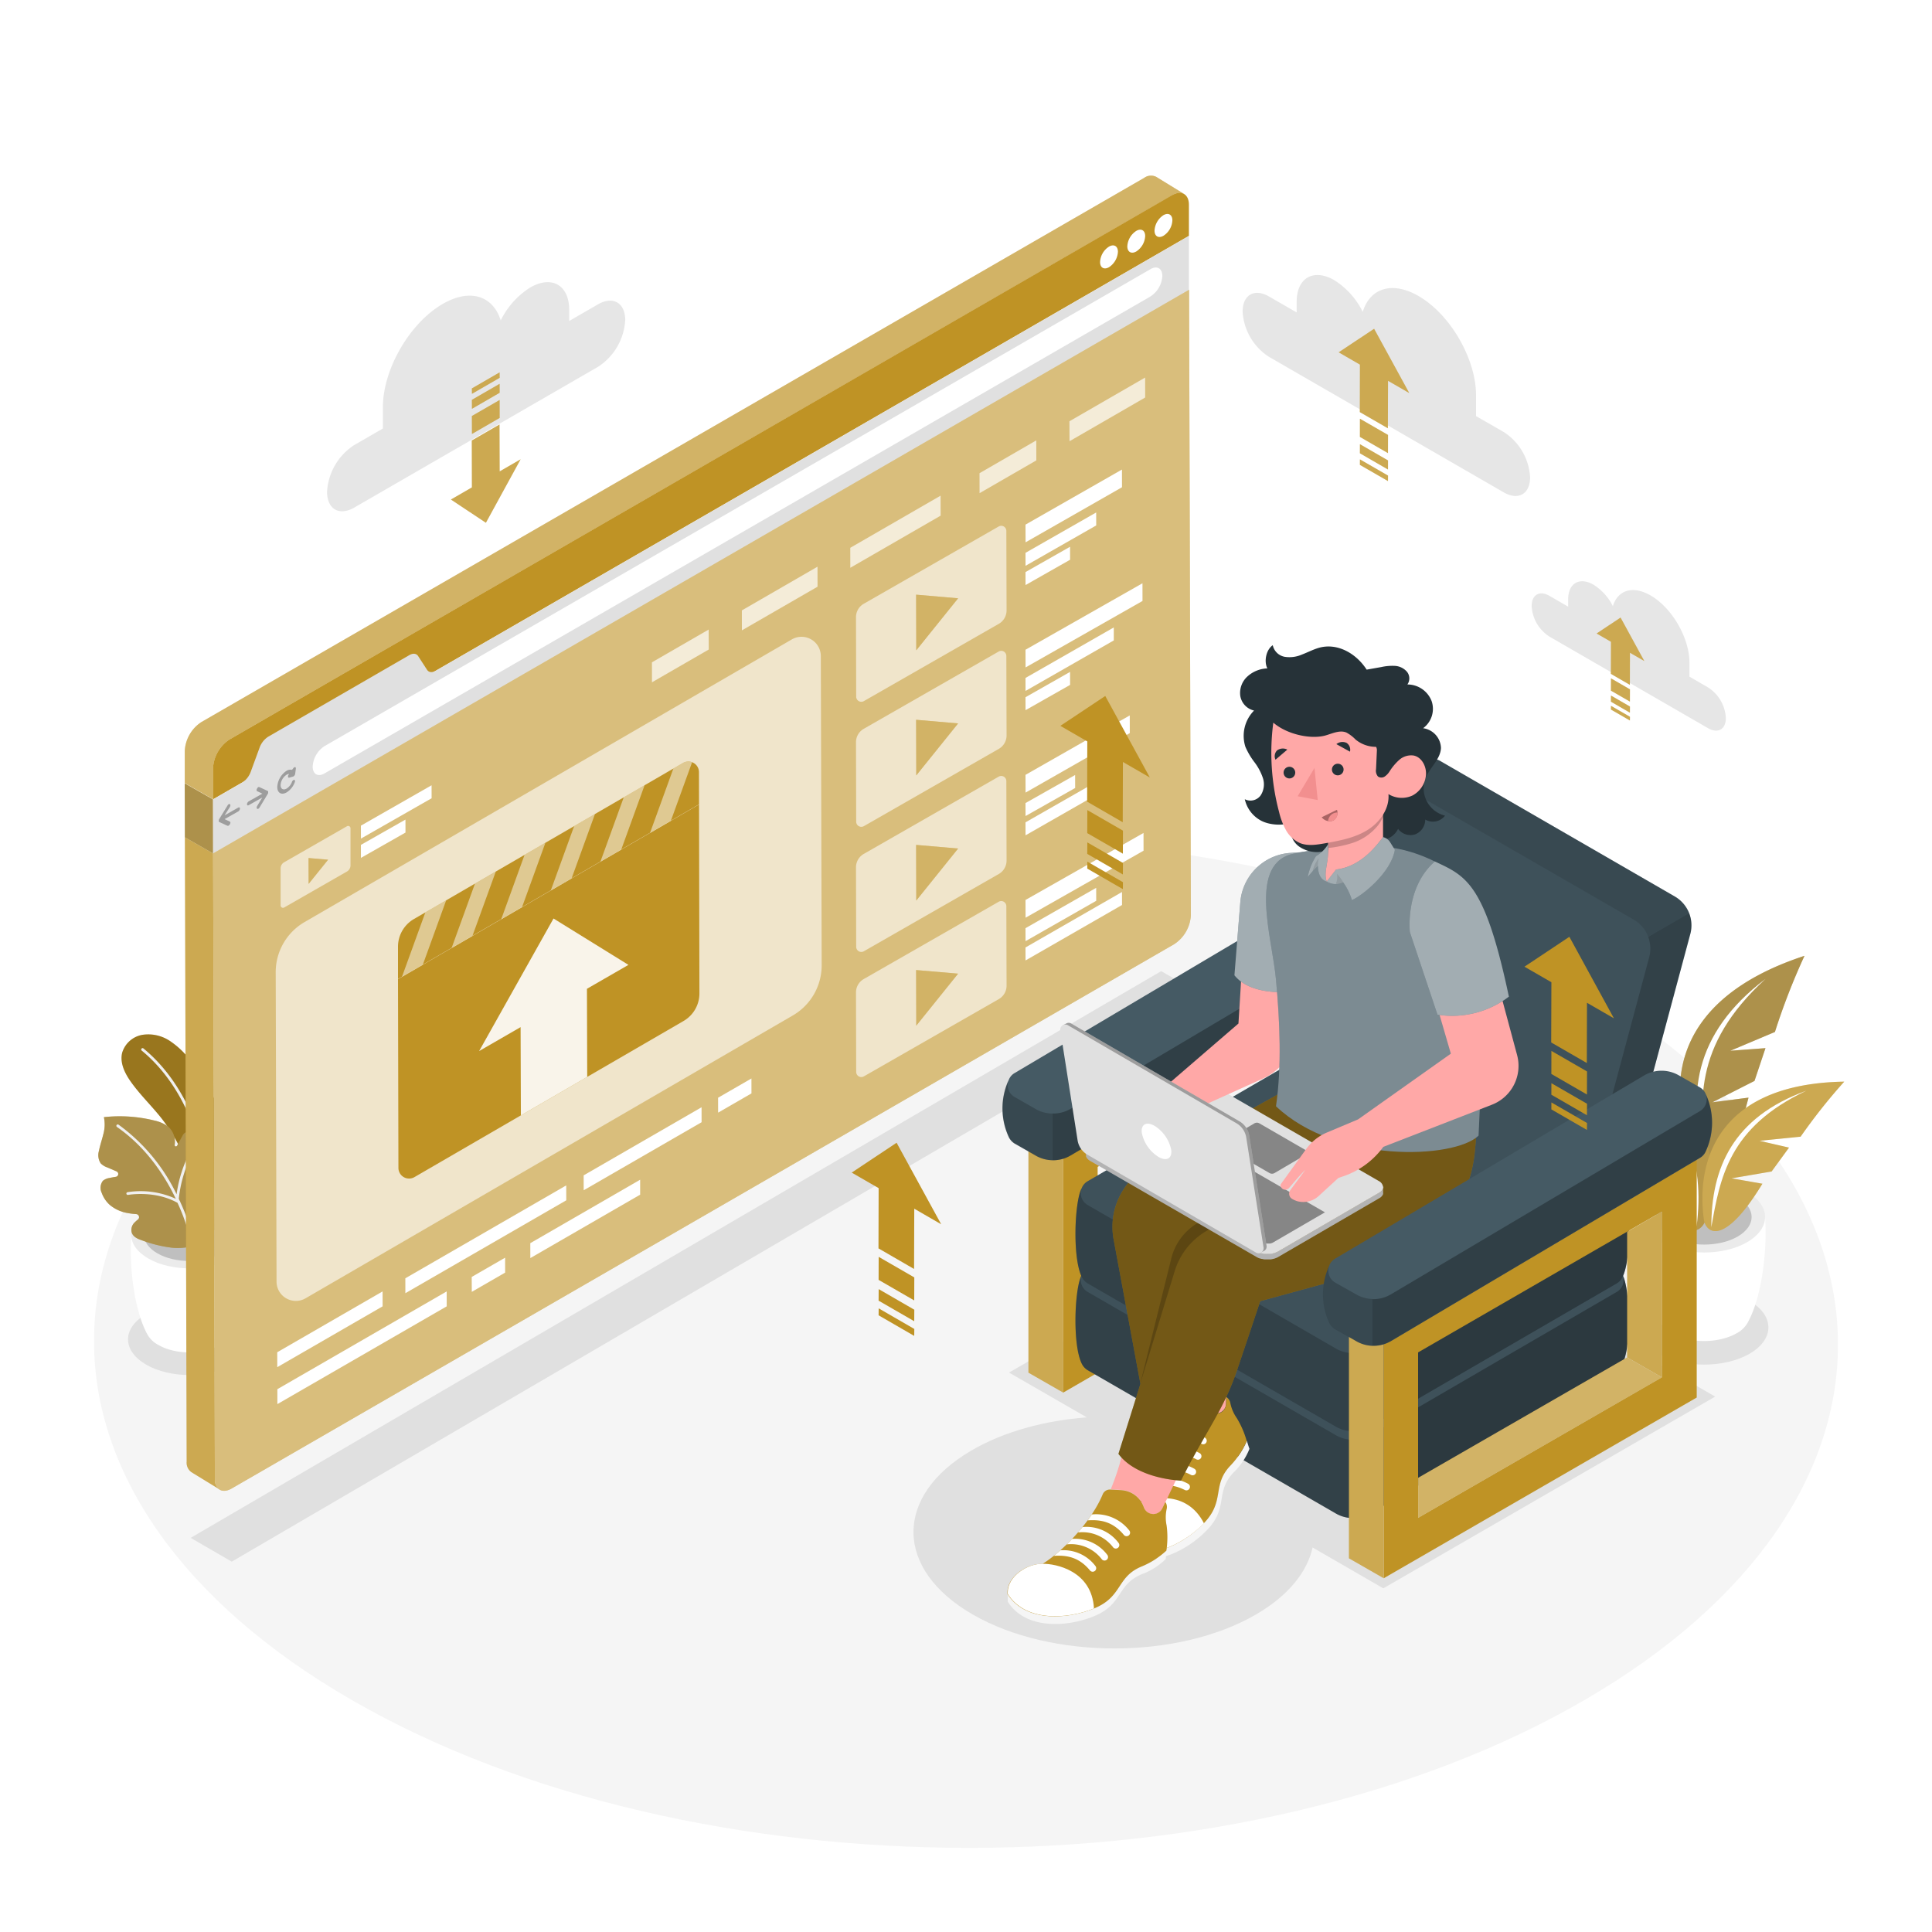 <svg class="animated" id="freepik_stories-video-upload" xmlns="http://www.w3.org/2000/svg" viewBox="0 0 500 500" version="1.1" xmlns:xlink="http://www.w3.org/1999/xlink" xmlns:svgjs="http://svgjs.com/svgjs"><style>svg#freepik_stories-video-upload:not(.animated) .animable {opacity: 0;}svg#freepik_stories-video-upload.animated #freepik--Floor--inject-79 {animation: 1s 1 forwards cubic-bezier(.36,-0.01,.5,1.38) fadeIn;animation-delay: 0s;}svg#freepik_stories-video-upload.animated #freepik--Shadows--inject-79 {animation: 1s 1 forwards cubic-bezier(.36,-0.01,.5,1.38) zoomIn;animation-delay: 0s;}svg#freepik_stories-video-upload.animated #freepik--Plant--inject-79 {animation: 1s 1 forwards cubic-bezier(.36,-0.01,.5,1.38) lightSpeedLeft;animation-delay: 0s;}svg#freepik_stories-video-upload.animated #freepik--Screen--inject-79 {animation: 1s 1 forwards cubic-bezier(.36,-0.01,.5,1.38) lightSpeedLeft;animation-delay: 0s;}svg#freepik_stories-video-upload.animated #freepik--Clouds--inject-79 {animation: 1s 1 forwards cubic-bezier(.36,-0.01,.5,1.38) zoomOut;animation-delay: 0s;}svg#freepik_stories-video-upload.animated #freepik--Character--inject-79 {animation: 1s 1 forwards cubic-bezier(.36,-0.01,.5,1.38) zoomIn;animation-delay: 0s;}svg#freepik_stories-video-upload.animated #freepik--Arrows--inject-79 {animation: 1s 1 forwards cubic-bezier(.36,-0.01,.5,1.38) lightSpeedLeft;animation-delay: 0s;}            @keyframes fadeIn {                0% {                    opacity: 0;                }                100% {                    opacity: 1;                }            }                    @keyframes zoomIn {                0% {                    opacity: 0;                    transform: scale(0.5);                }                100% {                    opacity: 1;                    transform: scale(1);                }            }                    @keyframes lightSpeedLeft {              from {                transform: translate3d(-50%, 0, 0) skewX(20deg);                opacity: 0;              }              60% {                transform: skewX(-10deg);                opacity: 1;              }              80% {                transform: skewX(2deg);              }              to {                opacity: 1;                transform: translate3d(0, 0, 0);              }            }                    @keyframes zoomOut {                0% {                    opacity: 0;                    transform: scale(1.5);                }                100% {                    opacity: 1;                    transform: scale(1);                }            }        </style><g id="freepik--Floor--inject-79" class="animable" style="transform-origin: 250px 347.532px;"><path d="M409,255.09c-88.41-51-231.28-51-319.12,0S2.55,388.9,91,439.94s231.28,51.05,319.12,0S497.45,306.14,409,255.09Z" style="fill: rgb(245, 245, 245); transform-origin: 250px 347.532px;" id="elrwjra5rvjt" class="animable"></path></g><g id="freepik--Shadows--inject-79" class="animable" style="transform-origin: 245.398px 338.974px;"><path d="M60.13,340.16c-6.2-3.58-16.23-3.58-22.39,0s-6.14,9.39.07,13,16.23,3.58,22.4,0S66.34,343.75,60.13,340.16Z" style="fill: rgb(224, 224, 224); transform-origin: 48.974px 346.666px;" id="elhhy61996x74" class="animable"></path><path d="M452.73,336.66c-6.54-3.77-17.11-3.77-23.6,0s-6.47,9.9.07,13.67,17.11,3.78,23.61,0S459.27,340.44,452.73,336.66Z" style="fill: rgb(224, 224, 224); transform-origin: 440.969px 343.497px;" id="el8x19rqs3bzt" class="animable"></path><path d="M443.88,361.44,347,305.6l-85.86,49.62,20.11,11.59c-10.9.84-21.42,3.67-29.77,8.53-20.19,11.73-20.08,30.75.24,42.48s53.15,11.73,73.34,0c8.38-4.87,13.25-11,14.64-17.33L358,411.06Z" style="fill: rgb(224, 224, 224); transform-origin: 340.144px 366.109px;" id="el1nqhrvuuxo4" class="animable"></path><polygon points="311.16 257.48 59.98 404.15 49.34 398 300.51 251.33 311.16 257.48" style="fill: rgb(224, 224, 224); transform-origin: 180.25px 327.74px;" id="eli5zioxp9r7" class="animable"></polygon></g><g id="freepik--Plant--inject-79" class="animable" style="transform-origin: 251.365px 298.685px;"><path d="M64,319.55,49,320l-15-.44C33.3,329.69,35.28,340,38,345.08h0a6.89,6.89,0,0,0,3,3c4.43,2.56,11.59,2.56,16,0A6.68,6.68,0,0,0,60,345C62.68,339.93,64.64,329.64,64,319.55Z" style="fill: rgb(255, 255, 255); transform-origin: 48.99px 334.775px;" id="elbydfgokjmuw" class="animable"></path><path d="M59.56,313.4c5.88,3.39,5.92,8.9.07,12.3s-15.36,3.4-21.25,0-5.91-8.91-.07-12.3S53.67,310,59.56,313.4Z" style="fill: rgb(235, 235, 235); transform-origin: 48.97px 319.552px;" id="elfwr14v6j3ua" class="animable"></path><path d="M57.23,314.75c4.59,2.65,4.62,6.95.06,9.6s-12,2.65-16.58,0-4.62-7-.05-9.6S52.64,312.1,57.23,314.75Z" style="fill: rgb(224, 224, 224); transform-origin: 48.972px 319.559px;" id="els0h2oy1cr9f" class="animable"></path><g id="el6us4mrqnfm5"><g style="opacity: 0.15; transform-origin: 48.972px 319.559px;" class="animable"><path d="M57.23,314.75c4.59,2.65,4.62,6.95.06,9.6s-12,2.65-16.58,0-4.62-7-.05-9.6S52.64,312.1,57.23,314.75Z" id="elm0gbu2t2l5b" class="animable" style="transform-origin: 48.972px 319.559px;"></path></g></g><path d="M41.31,288.81c-2.45-3-5.28-5.76-7.52-8.95-1.53-2.18-2.81-4.84-2.17-7.42a6.64,6.64,0,0,1,5.26-4.63,10.07,10.07,0,0,1,7.06,1.57,21.65,21.65,0,0,1,5.34,5.08,53,53,0,0,1,11.16,37.86,8,8,0,0,1-1.39,4.35A4.36,4.36,0,0,1,54.56,318c-4.09-1.22-3.55-6.74-4.22-10a45.89,45.89,0,0,0-4.7-12.76A44,44,0,0,0,41.31,288.81Z" style="fill: rgb(191, 147, 37); transform-origin: 46.065px 292.934px;" id="elgp5qwi3niz" class="animable"></path><g id="elog9xs3pn6n"><path d="M41.31,288.81c-2.45-3-5.28-5.76-7.52-8.95-1.53-2.18-2.81-4.84-2.17-7.42a6.64,6.64,0,0,1,5.26-4.63,10.07,10.07,0,0,1,7.06,1.57,21.65,21.65,0,0,1,5.34,5.08,53,53,0,0,1,11.16,37.86,8,8,0,0,1-1.39,4.35A4.36,4.36,0,0,1,54.56,318c-4.09-1.22-3.55-6.74-4.22-10a45.89,45.89,0,0,0-4.7-12.76A44,44,0,0,0,41.31,288.81Z" style="opacity: 0.2; transform-origin: 46.065px 292.934px;" class="animable"></path></g><path d="M54.81,313.92a.36.36,0,0,1-.29-.34c-.28-6.57-2.42-29-17.87-41.71a.36.36,0,0,1,0-.51.35.35,0,0,1,.5,0C52.79,284.23,55,306.91,55.24,313.55a.37.37,0,0,1-.34.38Z" style="fill: rgb(240, 240, 240); transform-origin: 45.892px 292.592px;" id="ele11edgjv6lp" class="animable"></path><path d="M57.07,314.63a11,11,0,0,1-5,7,14.1,14.1,0,0,1-7.59,1.27A33.17,33.17,0,0,1,36.75,321c-1.24-.42-2.61-1-2.75-2.51a2.73,2.73,0,0,1,.88-2.16,7.79,7.79,0,0,1,.8-.69.8.8,0,0,0-.42-1.43,18.1,18.1,0,0,1-2.2-.27,9.71,9.71,0,0,1-4.61-2.08,7.58,7.58,0,0,1-2.13-3.16,3,3,0,0,1,.3-3.1,3.39,3.39,0,0,1,1.71-.74q.83-.18,1.65-.3a.74.74,0,0,0,.17-1.41l-2.33-1a4.43,4.43,0,0,1-1.77-1.09,3.87,3.87,0,0,1-.44-3.22c.28-1.45.78-2.86,1.13-4.31a9.28,9.28,0,0,0,.15-4.41,37.28,37.28,0,0,1,13.06.87,9.5,9.5,0,0,1,3.56,1.56,5.25,5.25,0,0,1,1.68,4.8.34.34,0,0,0,.63.18l1.49-2.75a1.77,1.77,0,0,1,2.32-.74,10.8,10.8,0,0,1,3.4,2.68,5.9,5.9,0,0,1,1.46,4.36,37.55,37.55,0,0,1-1.09,6.4.6.6,0,0,0,.93.63l.07-.06a2,2,0,0,1,1.41-.4c1.31.16,1.65,1.49,1.74,2.63A22.36,22.36,0,0,1,57.07,314.63Z" style="fill: rgb(191, 147, 37); transform-origin: 41.5px 305.941px;" id="elsyogbenww1n" class="animable"></path><g id="elakys8xyvrv"><path d="M57.07,314.63a11,11,0,0,1-5,7,14.1,14.1,0,0,1-7.59,1.27A33.17,33.17,0,0,1,36.75,321c-1.24-.42-2.61-1-2.75-2.51a2.73,2.73,0,0,1,.88-2.16,7.79,7.79,0,0,1,.8-.69.8.8,0,0,0-.42-1.43,18.1,18.1,0,0,1-2.2-.27,9.71,9.71,0,0,1-4.61-2.08,7.58,7.58,0,0,1-2.13-3.16,3,3,0,0,1,.3-3.1,3.39,3.39,0,0,1,1.71-.74q.83-.18,1.65-.3a.74.74,0,0,0,.17-1.41l-2.33-1a4.43,4.43,0,0,1-1.77-1.09,3.87,3.87,0,0,1-.44-3.22c.28-1.45.78-2.86,1.13-4.31a9.28,9.28,0,0,0,.15-4.41,37.28,37.28,0,0,1,13.06.87,9.5,9.5,0,0,1,3.56,1.56,5.25,5.25,0,0,1,1.68,4.8.34.34,0,0,0,.63.18l1.49-2.75a1.77,1.77,0,0,1,2.32-.74,10.8,10.8,0,0,1,3.4,2.68,5.9,5.9,0,0,1,1.46,4.36,37.55,37.55,0,0,1-1.09,6.4.6.6,0,0,0,.93.63l.07-.06a2,2,0,0,1,1.41-.4c1.31.16,1.65,1.49,1.74,2.63A22.36,22.36,0,0,1,57.07,314.63Z" style="opacity: 0.2; transform-origin: 41.5px 305.941px;" class="animable"></path></g><g id="elgtrh1s98ahj"><path d="M57.07,314.63a11,11,0,0,1-5,7,14.1,14.1,0,0,1-7.59,1.27A33.17,33.17,0,0,1,36.75,321c-1.24-.42-2.61-1-2.75-2.51a2.73,2.73,0,0,1,.88-2.16,7.79,7.79,0,0,1,.8-.69.8.8,0,0,0-.42-1.43,18.1,18.1,0,0,1-2.2-.27,9.71,9.71,0,0,1-4.61-2.08,7.58,7.58,0,0,1-2.13-3.16,3,3,0,0,1,.3-3.1,3.39,3.39,0,0,1,1.71-.74q.83-.18,1.65-.3a.74.74,0,0,0,.17-1.41l-2.33-1a4.43,4.43,0,0,1-1.77-1.09,3.87,3.87,0,0,1-.44-3.22c.28-1.45.78-2.86,1.13-4.31a9.28,9.28,0,0,0,.15-4.41,37.28,37.28,0,0,1,13.06.87,9.5,9.5,0,0,1,3.56,1.56,5.25,5.25,0,0,1,1.68,4.8.34.34,0,0,0,.63.18l1.49-2.75a1.77,1.77,0,0,1,2.32-.74,10.8,10.8,0,0,1,3.4,2.68,5.9,5.9,0,0,1,1.46,4.36,37.55,37.55,0,0,1-1.09,6.4.6.6,0,0,0,.93.63l.07-.06a2,2,0,0,1,1.41-.4c1.31.16,1.65,1.49,1.74,2.63A22.36,22.36,0,0,1,57.07,314.63Z" style="fill: rgb(255, 255, 255); opacity: 0.2; transform-origin: 41.5px 305.941px;" class="animable"></path></g><path d="M50.15,321.23a53.21,53.21,0,0,0-3.51-10.18.35.35,0,0,0-.13-.26l-.24-.54a33.11,33.11,0,0,1,3.47-11.65.36.36,0,1,0-.62-.35,33.55,33.55,0,0,0-3.42,10.83,47.76,47.76,0,0,0-15-18,.36.36,0,1,0-.41.59c7.55,5.25,12.32,12.54,15.21,18.58A21.83,21.83,0,0,0,33,308.54a.35.35,0,0,0-.29.41.38.38,0,0,0,.29.29h.13c.07,0,6.9-1.26,12.81,2.05a51.53,51.53,0,0,1,3.48,10.08.38.38,0,0,0,.29.28.33.33,0,0,0,.14,0A.36.36,0,0,0,50.15,321.23Z" style="fill: rgb(240, 240, 240); transform-origin: 40.136px 306.33px;" id="elyivybklb47o" class="animable"></path><path d="M456.8,314.94,441,315.4l-15.84-.46c-.68,10.69,1.41,21.59,4.29,26.91h0a7.26,7.26,0,0,0,3.13,3.19c4.68,2.69,12.22,2.69,16.87,0a7,7,0,0,0,3.13-3.28C455.41,336.41,457.48,325.58,456.8,314.94Z" style="fill: rgb(255, 255, 255); transform-origin: 440.981px 330.999px;" id="el3jmoojmnxqw" class="animable"></path><path d="M452.13,308.45c6.2,3.58,6.23,9.39.07,13s-16.19,3.58-22.39,0-6.24-9.39-.07-13S445.92,304.87,452.13,308.45Z" style="fill: rgb(235, 235, 235); transform-origin: 440.968px 314.95px;" id="elp5c412iw1v" class="animable"></path><path d="M449.67,309.88c4.84,2.79,4.87,7.32.06,10.12s-12.63,2.79-17.47,0-4.86-7.33-.06-10.12S444.83,307.08,449.67,309.88Z" style="fill: rgb(224, 224, 224); transform-origin: 440.967px 314.94px;" id="el4vrb7vgdgls" class="animable"></path><g id="elrehgfr6qxal"><g style="opacity: 0.15; transform-origin: 440.967px 314.94px;" class="animable"><path d="M449.67,309.88c4.84,2.79,4.87,7.32.06,10.12s-12.63,2.79-17.47,0-4.86-7.33-.06-10.12S444.83,307.08,449.67,309.88Z" id="elvg7yne06q7b" class="animable" style="transform-origin: 440.967px 314.94px;"></path></g></g><path d="M467,247.37c-35.68,11.69-36,35.56-28,52.56,2,3.44,8.17,5.28,13.51-15.86l-9.37,1.21,10.92-5.54,2.84-8.48-9.11.68,11.56-4.87A171.38,171.38,0,0,1,467,247.37Z" style="fill: rgb(191, 147, 37); transform-origin: 450.881px 274.707px;" id="eljkneivpnz7a" class="animable"></path><g id="el2p65oz067yu"><path d="M467,247.37c-35.68,11.69-36,35.56-28,52.56,2,3.44,8.17,5.28,13.51-15.86l-9.37,1.21,10.92-5.54,2.84-8.48-9.11.68,11.56-4.87A171.38,171.38,0,0,1,467,247.37Z" style="opacity: 0.2; transform-origin: 450.881px 274.707px;" class="animable"></path></g><g id="el2chklsp54u6"><path d="M467,247.37c-35.68,11.69-36,35.56-28,52.56,2,3.44,8.17,5.28,13.51-15.86l-9.37,1.21,10.92-5.54,2.84-8.48-9.11.68,11.56-4.87A171.38,171.38,0,0,1,467,247.37Z" style="fill: rgb(255, 255, 255); opacity: 0.2; transform-origin: 450.881px 274.707px;" class="animable"></path></g><path d="M456.91,253.34c-18.82,14.28-20.52,30.66-15.2,47.75C439.83,286,437.8,270.82,456.91,253.34Z" style="fill: rgb(255, 255, 255); transform-origin: 447.999px 277.215px;" id="elrhziuayuoqq" class="animable"></path><path d="M406.56,271.62c35.18,4.95,39.44,27.13,34.78,44.3-1.32,3.54-6.73,6.28-15.22-12.52l8.93-.44L424,299.62l-4.06-7.42,8.6-.89-11.58-2.61A161.38,161.38,0,0,0,406.56,271.62Z" style="fill: rgb(191, 147, 37); transform-origin: 424.726px 295.046px;" id="elsdfhh3083nl" class="animable"></path><g id="elw2uuqkg3g9"><path d="M406.56,271.62c35.18,4.95,39.44,27.13,34.78,44.3-1.32,3.54-6.73,6.28-15.22-12.52l8.93-.44L424,299.62l-4.06-7.42,8.6-.89-11.58-2.61A161.38,161.38,0,0,0,406.56,271.62Z" style="fill: rgb(255, 255, 255); opacity: 0.2; transform-origin: 424.726px 295.046px;" class="animable"></path></g><g id="el5l9i9y6j4zr"><path d="M406.56,271.62c35.18,4.95,39.44,27.13,34.78,44.3-1.32,3.54-6.73,6.28-15.22-12.52l8.93-.44L424,299.62l-4.06-7.42,8.6-.89-11.58-2.61A161.38,161.38,0,0,0,406.56,271.62Z" style="opacity: 0.1; transform-origin: 424.726px 295.046px;" class="animable"></path></g><path d="M417,275.5c19.89,10.18,24.19,25.14,22.08,41.95C438.29,303.12,437.66,288.61,417,275.5Z" style="fill: rgb(255, 255, 255); transform-origin: 428.283px 296.475px;" id="elrha5nuf6pk" class="animable"></path><path d="M477.29,279.93c-32.25.53-38.58,20-36.29,36,.79,3.34,5.36,6.41,15.11-9.58l-8-1.4,10.38-1.77L463,297l-7.65-1.76L466,294.17A148,148,0,0,1,477.29,279.93Z" style="fill: rgb(191, 147, 37); transform-origin: 458.934px 299.269px;" id="eloh5bnnqc5t7" class="animable"></path><path d="M467.49,282.27c-19.07,6.94-24.62,20-24.6,35.33C445.17,304.77,447.37,291.76,467.49,282.27Z" style="fill: rgb(255, 255, 255); transform-origin: 455.19px 299.935px;" id="eluxw5y50eolc" class="animable"></path><g id="el3nelrhv83xa"><path d="M477.29,279.93c-32.25.53-38.58,20-36.29,36,.79,3.34,5.36,6.41,15.11-9.58l-8-1.4,10.38-1.77L463,297l-7.65-1.76L466,294.17A148,148,0,0,1,477.29,279.93Z" style="fill: rgb(255, 255, 255); opacity: 0.2; transform-origin: 458.934px 299.269px;" class="animable"></path></g></g><g id="freepik--Screen--inject-79" class="animable" style="transform-origin: 178px 215.638px;"><polygon points="55.15 220.87 55.11 206.89 47.81 202.74 47.85 216.39 47.85 216.39 47.85 216.7 55.15 220.87 55.15 220.87" style="fill: rgb(191, 147, 37); transform-origin: 51.48px 211.805px;" id="el10c09fjyx2td" class="animable"></polygon><path d="M55.61,382.76l-.46-161.89-7.3-4.17.46,161.59A3,3,0,0,0,49.54,381h0l0,0,0,0,7.19,4.4A3,3,0,0,1,55.61,382.76Z" style="fill: rgb(191, 147, 37); transform-origin: 52.29px 301.05px;" id="elhhta3cq61dr" class="animable"></path><g id="elunivs38k4z9"><path d="M55.61,382.76l-.46-161.89-7.3-4.17.46,161.59A3,3,0,0,0,49.54,381h0l0,0,0,0,7.19,4.4A3,3,0,0,1,55.61,382.76Z" style="fill: rgb(255, 255, 255); opacity: 0.2; transform-origin: 52.29px 301.05px;" class="animable"></path></g><path d="M59.94,385.23a5.19,5.19,0,0,1-.84.39A5.19,5.19,0,0,0,59.94,385.23Z" style="fill: rgb(69, 90, 100); transform-origin: 59.52px 385.425px;" id="elxgfdsvp489" class="animable"></path><path d="M58.51,385.75a1.16,1.16,0,0,1-.18,0A1.16,1.16,0,0,0,58.51,385.75Z" style="fill: rgb(69, 90, 100); transform-origin: 58.42px 385.752px;" id="elr9i9hm3gfzh" class="animable"></path><path d="M57,385.6h0l0,0Z" style="fill: rgb(69, 90, 100); transform-origin: 57px 385.6px;" id="eloxqhroojtpp" class="animable"></path><path d="M55.13,206.86l0-8.05a9.5,9.5,0,0,1,4.3-7.46l244-140.85a3.07,3.07,0,0,1,3-.31l-7.2-4.42h0a3,3,0,0,0-3.11.26L52.12,186.87a9.48,9.48,0,0,0-4.3,7.47l0,8h0l0,0v.32l7.3,4.15Z" style="fill: rgb(191, 147, 37); transform-origin: 177.125px 126.157px;" id="el1k64egzhf4m" class="animable"></path><g id="elm7knsh1wkjf"><path d="M55.13,206.86l0-8.05a9.5,9.5,0,0,1,4.3-7.46l244-140.85a3.07,3.07,0,0,1,3-.31l-7.2-4.42h0a3,3,0,0,0-3.11.26L52.12,186.87a9.48,9.48,0,0,0-4.3,7.47l0,8h0l0,0v.32l7.3,4.15Z" style="fill: rgb(255, 255, 255); opacity: 0.3; transform-origin: 177.125px 126.157px;" class="animable"></path></g><g id="el3loo2rdku5n"><polygon points="55.15 220.87 55.11 206.89 47.81 202.74 47.85 216.39 47.85 216.39 47.85 216.7 55.15 220.87 55.15 220.87" style="opacity: 0.2; transform-origin: 51.48px 211.805px;" class="animable"></polygon></g><g id="eln5j40roypa"><polygon points="55.15 220.87 55.11 206.89 47.81 202.74 47.85 216.39 47.85 216.39 47.85 216.7 55.15 220.87 55.15 220.87" style="fill: rgb(255, 255, 255); opacity: 0.2; transform-origin: 51.48px 211.805px;" class="animable"></polygon></g><path d="M303.36,50.5c2.38-1.37,4.32-.26,4.33,2.48l0,8.06L55.13,206.86l0-8.05a9.5,9.5,0,0,1,4.3-7.46Z" style="fill: rgb(191, 147, 37); transform-origin: 181.41px 128.387px;" id="elesc3p2udhxf" class="animable"></path><path d="M287,63.83c1.27-.74,2.31-.15,2.32,1.32a5.1,5.1,0,0,1-2.31,4c-1.27.73-2.31.14-2.31-1.33A5,5,0,0,1,287,63.83Z" style="fill: rgb(255, 255, 255); transform-origin: 287.01px 66.487px;" id="elaii76enqdgw" class="animable"></path><path d="M294.06,59.76c1.27-.74,2.31-.15,2.31,1.32a5.06,5.06,0,0,1-2.3,4c-1.28.73-2.31.14-2.32-1.32A5.07,5.07,0,0,1,294.06,59.76Z" style="fill: rgb(255, 255, 255); transform-origin: 294.06px 62.417px;" id="elqpq6ph9mkd" class="animable"></path><path d="M301.09,55.69c1.28-.73,2.32-.14,2.32,1.32a5,5,0,0,1-2.3,4c-1.28.74-2.31.15-2.32-1.32A5.12,5.12,0,0,1,301.09,55.69Z" style="fill: rgb(255, 255, 255); transform-origin: 301.1px 58.353px;" id="elyaxwybymurj" class="animable"></path><path d="M105.93,169.55c.95-.55,1.83-.46,2.29.25l2.29,3.53c.45.7,1.32.81,2.28.26L307.69,61.06l0,14L55.15,220.89l0-14,7.48-4.32a5.64,5.64,0,0,0,2.28-2.89l2.26-6.16a5.65,5.65,0,0,1,2.27-2.88Z" style="fill: rgb(224, 224, 224); transform-origin: 181.42px 140.975px;" id="elyt3dtt5m46q" class="animable"></path><path d="M307.73,75l.46,161.89a9.54,9.54,0,0,1-4.31,7.46L59.94,385.23c-2.39,1.38-4.33.27-4.33-2.47l-.46-161.89Z" style="fill: rgb(191, 147, 37); transform-origin: 181.67px 230.412px;" id="el3f9z7wtk9u1" class="animable"></path><g id="el2zyyf4cid4i"><g style="opacity: 0.4; transform-origin: 181.67px 230.412px;" class="animable"><path d="M307.73,75l.46,161.89a9.54,9.54,0,0,1-4.31,7.46L59.94,385.23c-2.39,1.38-4.33.27-4.33-2.47l-.46-161.89Z" style="fill: rgb(255, 255, 255); transform-origin: 181.67px 230.412px;" id="elvdmlz1smm7" class="animable"></path></g></g><path d="M297.74,69.66c1.69-1,3.07-.2,3.07,1.75a6.74,6.74,0,0,1-3.05,5.3L84,200.15c-1.69,1-3.07.2-3.08-1.75a6.75,6.75,0,0,1,3.06-5.3Z" style="fill: rgb(255, 255, 255); transform-origin: 190.865px 134.905px;" id="elrqqkhucmp5c" class="animable"></path><path d="M59.19,208.13a.27.27,0,0,1,.31,0c.17.11.15.43,0,.72L58.13,211l3.54-2c.24-.14.44,0,.44.24a1,1,0,0,1-.44.75l-3.54,2,1.36.64c.17.09.19.4,0,.69a.88.88,0,0,1-.32.34.33.33,0,0,1-.3.05l-2.17-1-.08-.09,0,0,0-.18,0-.22,0,0,.07-.18,2.17-3.54A.81.81,0,0,1,59.19,208.13Z" style="fill: rgb(224, 224, 224); transform-origin: 59.365px 210.904px;" id="el6wt9xit7azi" class="animable"></path><path d="M66.84,203.71a.34.34,0,0,1,.3,0l2.17,1,.09.1h0l0,.18,0,.21,0,.05-.08.17L67.16,209a.86.86,0,0,1-.3.3.27.27,0,0,1-.31,0c-.16-.1-.16-.42,0-.71l1.34-2.2-3.54,2c-.23.14-.43,0-.43-.25a1,1,0,0,1,.43-.74l3.54-2-1.35-.65c-.18-.08-.19-.39,0-.69A1,1,0,0,1,66.84,203.71Z" style="fill: rgb(224, 224, 224); transform-origin: 66.66px 206.512px;" id="el6xmh8jacc1j" class="animable"></path><path d="M74.12,199.51a1.84,1.84,0,0,1,1.46-.27l.33-.43a.79.79,0,0,1,.23-.22.4.4,0,0,1,.23-.05c.15,0,.22.18.2.39l-.18,1.33a1,1,0,0,1-.19.45.9.9,0,0,1-.23.21l-.11.05-1,.29a.24.24,0,0,1-.32-.22.81.81,0,0,1,.19-.6l.1-.14a1.38,1.38,0,0,0-.66.2,3.47,3.47,0,0,0-1.55,2.69c0,1,.71,1.38,1.56.89a3.44,3.44,0,0,0,1.37-1.71.92.92,0,0,1,.37-.48.42.42,0,0,1,.21-.06c.21,0,.29.28.17.58a5.21,5.21,0,0,1-2.12,2.66c-1.33.77-2.42.15-2.42-1.38A5.33,5.33,0,0,1,74.12,199.51Z" style="fill: rgb(224, 224, 224); transform-origin: 74.167px 201.97px;" id="ele0gfgf796vi" class="animable"></path><g id="elzgrr11c66cm"><g style="opacity: 0.3; transform-origin: 59.365px 210.904px;" class="animable"><path d="M59.19,208.13a.27.27,0,0,1,.31,0c.17.11.15.43,0,.72L58.13,211l3.54-2c.24-.14.44,0,.44.24a1,1,0,0,1-.44.75l-3.54,2,1.36.64c.17.09.19.4,0,.69a.88.88,0,0,1-.32.34.33.33,0,0,1-.3.05l-2.17-1-.08-.09,0,0,0-.18,0-.22,0,0,.07-.18,2.17-3.54A.81.81,0,0,1,59.19,208.13Z" id="elqwstcjwyp8l" class="animable" style="transform-origin: 59.365px 210.904px;"></path></g></g><g id="elaikcytzjwor"><g style="opacity: 0.3; transform-origin: 66.66px 206.512px;" class="animable"><path d="M66.84,203.71a.34.34,0,0,1,.3,0l2.17,1,.09.1h0l0,.18,0,.21,0,.05-.08.17L67.16,209a.86.86,0,0,1-.3.3.27.27,0,0,1-.31,0c-.16-.1-.16-.42,0-.71l1.34-2.2-3.54,2c-.23.14-.43,0-.43-.25a1,1,0,0,1,.43-.74l3.54-2-1.35-.65c-.18-.08-.19-.39,0-.69A1,1,0,0,1,66.84,203.71Z" id="el6rdzq0be28d" class="animable" style="transform-origin: 66.66px 206.512px;"></path></g></g><g id="elfvceyipv3qr"><g style="opacity: 0.3; transform-origin: 74.167px 201.97px;" class="animable"><path d="M74.12,199.51a1.84,1.84,0,0,1,1.46-.27l.33-.43a.79.79,0,0,1,.23-.22.4.4,0,0,1,.23-.05c.15,0,.22.18.2.39l-.18,1.33a1,1,0,0,1-.19.45.9.9,0,0,1-.23.21l-.11.05-1,.29a.24.24,0,0,1-.32-.22.81.81,0,0,1,.19-.6l.1-.14a1.38,1.38,0,0,0-.66.2,3.47,3.47,0,0,0-1.55,2.69c0,1,.71,1.38,1.56.89a3.44,3.44,0,0,0,1.37-1.71.92.92,0,0,1,.37-.48.42.42,0,0,1,.21-.06c.21,0,.29.28.17.58a5.21,5.21,0,0,1-2.12,2.66c-1.33.77-2.42.15-2.42-1.38A5.33,5.33,0,0,1,74.12,199.51Z" id="elr1az09xstlg" class="animable" style="transform-origin: 74.167px 201.97px;"></path></g></g><g id="elot8bgmns3rh"><g style="opacity: 0.6; transform-origin: 142px 250.74px;" class="animable"><path d="M212.43,169.74l.22,80.06a15,15,0,0,1-7.47,13L79.08,336a5,5,0,0,1-7.51-4.31l-.22-80.06a15,15,0,0,1,7.47-13l126.1-73.15A5,5,0,0,1,212.43,169.74Z" style="fill: rgb(255, 255, 255); transform-origin: 142px 250.74px;" id="elj2sgalj4iii" class="animable"></path></g></g><g id="el7cx31iz57vl"><g style="opacity: 0.6; transform-origin: 241.015px 158.849px;" class="animable"><path d="M260.44,137.38,260.5,158a4,4,0,0,1-2,3.44l-34.92,20a1.33,1.33,0,0,1-2-1.14l-.05-20.59a4,4,0,0,1,2-3.45l34.92-20A1.32,1.32,0,0,1,260.44,137.38Z" style="fill: rgb(255, 255, 255); transform-origin: 241.015px 158.849px;" id="elv3ac6hwrqi9" class="animable"></path></g></g><polygon points="237.09 153.9 247.96 154.84 237.13 168.3 237.09 153.9" style="fill: rgb(191, 147, 37); transform-origin: 242.525px 161.1px;" id="elrjch42152" class="animable"></polygon><g id="el8k3hzbg01fo"><g style="opacity: 0.3; transform-origin: 242.525px 161.1px;" class="animable"><polygon points="237.09 153.9 247.96 154.84 237.13 168.3 237.09 153.9" style="fill: rgb(255, 255, 255); transform-origin: 242.525px 161.1px;" id="elxnvtnov6wyj" class="animable"></polygon></g></g><g id="elll15gupx9ei"><g style="opacity: 0.6; transform-origin: 81.665px 224.346px;" class="animable"><path d="M90.71,214.37l0,9.58a1.85,1.85,0,0,1-.92,1.6l-16.24,9.31a.62.62,0,0,1-.93-.53l0-9.57a1.85,1.85,0,0,1,.92-1.61l16.24-9.31A.61.61,0,0,1,90.71,214.37Z" style="fill: rgb(255, 255, 255); transform-origin: 81.665px 224.346px;" id="elf8k2nuxrnfr" class="animable"></path></g></g><polygon points="79.85 222.06 84.91 222.49 79.87 228.75 79.85 222.06" style="fill: rgb(191, 147, 37); transform-origin: 82.38px 225.405px;" id="el00eekr32hn7im" class="animable"></polygon><g id="el6twhwyix1ls"><g style="opacity: 0.3; transform-origin: 82.38px 225.405px;" class="animable"><polygon points="79.85 222.06 84.91 222.49 79.87 228.75 79.85 222.06" style="fill: rgb(255, 255, 255); transform-origin: 82.38px 225.405px;" id="elw8xbiwali6s" class="animable"></polygon></g></g><g id="eljjepgsq3jo8"><g style="opacity: 0.7; transform-origin: 232.545px 137.145px;" class="animable"><polygon points="183.4 162.93 183.42 168.1 168.73 176.58 168.72 171.41 183.4 162.93" style="fill: rgb(255, 255, 255); transform-origin: 176.07px 169.755px;" id="eld2cgk3lcyph" class="animable"></polygon><polygon points="211.57 146.66 211.58 151.84 192 163.14 191.99 157.97 211.57 146.66" style="fill: rgb(255, 255, 255); transform-origin: 201.785px 154.9px;" id="el1tk3ssg9xqx" class="animable"></polygon><polygon points="268.19 113.97 268.2 119.15 253.51 127.63 253.5 122.46 268.19 113.97" style="fill: rgb(255, 255, 255); transform-origin: 260.85px 120.8px;" id="el10x1mrbvjej" class="animable"></polygon><polygon points="296.36 97.71 296.37 102.88 276.79 114.19 276.77 109.02 296.36 97.71" style="fill: rgb(255, 255, 255); transform-origin: 286.57px 105.95px;" id="elx602vreol7" class="animable"></polygon><polygon points="243.42 128.28 243.44 133.45 220.06 146.94 220.05 141.77 243.42 128.28" style="fill: rgb(255, 255, 255); transform-origin: 231.745px 137.61px;" id="el8q9vciyzmbe" class="animable"></polygon></g></g><polygon points="290.36 121.52 290.37 126.1 265.42 140.35 265.4 135.77 290.36 121.52" style="fill: rgb(255, 255, 255); transform-origin: 277.885px 130.935px;" id="el3k8dsuplv6e" class="animable"></polygon><polygon points="283.69 132.63 283.7 135.98 265.41 146.43 265.4 143.07 283.69 132.63" style="fill: rgb(255, 255, 255); transform-origin: 274.55px 139.53px;" id="el1rid9ojf316" class="animable"></polygon><polygon points="276.93 141.5 276.94 144.86 265.41 151.41 265.4 148.05 276.93 141.5" style="fill: rgb(255, 255, 255); transform-origin: 271.17px 146.455px;" id="elw1tdyi4wpos" class="animable"></polygon><g id="el34no9p8a9l6"><g style="opacity: 0.6; transform-origin: 241.015px 191.209px;" class="animable"><path d="M260.44,169.76l.06,20.59a4,4,0,0,1-2,3.45l-34.92,20a1.33,1.33,0,0,1-2-1.14l-.05-20.59a4,4,0,0,1,2-3.45l34.92-20A1.32,1.32,0,0,1,260.44,169.76Z" style="fill: rgb(255, 255, 255); transform-origin: 241.015px 191.209px;" id="elglq5teuy4hj" class="animable"></path></g></g><polygon points="237.09 186.28 247.96 187.22 237.13 200.68 237.09 186.28" style="fill: rgb(191, 147, 37); transform-origin: 242.525px 193.48px;" id="elk9fh0kodudi" class="animable"></polygon><g id="ely6yz5ur9fn"><g style="opacity: 0.3; transform-origin: 242.525px 193.48px;" class="animable"><polygon points="237.09 186.28 247.96 187.22 237.13 200.68 237.09 186.28" style="fill: rgb(255, 255, 255); transform-origin: 242.525px 193.48px;" id="eloz8bso81y8" class="animable"></polygon></g></g><polygon points="295.67 150.95 295.68 155.53 265.42 172.73 265.4 168.15 295.67 150.95" style="fill: rgb(255, 255, 255); transform-origin: 280.54px 161.84px;" id="elvvs62kjp9zh" class="animable"></polygon><polygon points="288.25 162.38 288.25 165.74 265.41 178.81 265.4 175.45 288.25 162.38" style="fill: rgb(255, 255, 255); transform-origin: 276.825px 170.595px;" id="elsgz0cn8n4f" class="animable"></polygon><polygon points="276.93 173.89 276.94 177.25 265.41 183.79 265.4 180.44 276.93 173.89" style="fill: rgb(255, 255, 255); transform-origin: 271.17px 178.84px;" id="elf2yjwunta7b" class="animable"></polygon><g id="elqfezqej1ta"><g style="opacity: 0.6; transform-origin: 241.015px 223.589px;" class="animable"><path d="M260.44,202.14l.06,20.59a4,4,0,0,1-2,3.45l-34.92,20a1.33,1.33,0,0,1-2-1.14l-.05-20.59a4,4,0,0,1,2-3.45l34.92-20A1.32,1.32,0,0,1,260.44,202.14Z" style="fill: rgb(255, 255, 255); transform-origin: 241.015px 223.589px;" id="elxifhwhgoka" class="animable"></path></g></g><polygon points="237.09 218.66 247.96 219.6 237.13 233.06 237.09 218.66" style="fill: rgb(191, 147, 37); transform-origin: 242.525px 225.86px;" id="elintblmzxaja" class="animable"></polygon><g id="eljbxng177zpr"><g style="opacity: 0.3; transform-origin: 242.525px 225.86px;" class="animable"><polygon points="237.09 218.66 247.96 219.6 237.13 233.06 237.09 218.66" style="fill: rgb(255, 255, 255); transform-origin: 242.525px 225.86px;" id="elsqlqv0d9dad" class="animable"></polygon></g></g><polygon points="292.38 185.15 292.39 189.73 265.42 205.12 265.4 200.53 292.38 185.15" style="fill: rgb(255, 255, 255); transform-origin: 278.895px 195.135px;" id="el985cbbhc9aw" class="animable"></polygon><polygon points="278.24 200.57 278.25 203.93 265.41 211.19 265.4 207.83 278.24 200.57" style="fill: rgb(255, 255, 255); transform-origin: 271.825px 205.88px;" id="elf7yfqndhs2o" class="animable"></polygon><polygon points="286 201.05 286 204.41 265.41 216.18 265.4 212.82 286 201.05" style="fill: rgb(255, 255, 255); transform-origin: 275.7px 208.615px;" id="ells7luhuw88f" class="animable"></polygon><g id="el17tjupja1fw"><g style="opacity: 0.6; transform-origin: 241.015px 255.969px;" class="animable"><path d="M260.44,234.52l.06,20.59a4,4,0,0,1-2,3.45l-34.92,20a1.33,1.33,0,0,1-2-1.14l-.05-20.59a4,4,0,0,1,2-3.45l34.92-20A1.32,1.32,0,0,1,260.44,234.52Z" style="fill: rgb(255, 255, 255); transform-origin: 241.015px 255.969px;" id="elmk10sy6cll" class="animable"></path></g></g><polygon points="237.09 251.05 247.96 251.98 237.13 265.44 237.09 251.05" style="fill: rgb(191, 147, 37); transform-origin: 242.525px 258.245px;" id="eliyqfeol9hui" class="animable"></polygon><g id="eluwnyt9th78"><g style="opacity: 0.3; transform-origin: 242.525px 258.245px;" class="animable"><polygon points="237.09 251.05 247.96 251.98 237.13 265.44 237.09 251.05" style="fill: rgb(255, 255, 255); transform-origin: 242.525px 258.245px;" id="eln9yo9ob9eq" class="animable"></polygon></g></g><polygon points="295.94 215.57 295.95 220.16 265.42 237.5 265.4 232.91 295.94 215.57" style="fill: rgb(255, 255, 255); transform-origin: 280.675px 226.535px;" id="elxbm483mn32" class="animable"></polygon><polygon points="283.69 229.77 283.7 233.13 265.41 243.57 265.4 240.21 283.69 229.77" style="fill: rgb(255, 255, 255); transform-origin: 274.55px 236.67px;" id="ele8jq1gcd2xn" class="animable"></polygon><polygon points="290.37 230.85 290.38 234.21 265.41 248.56 265.4 245.2 290.37 230.85" style="fill: rgb(255, 255, 255); transform-origin: 277.89px 239.705px;" id="ely971w5dnujm" class="animable"></polygon><polygon points="111.69 203.23 111.7 206.59 93.41 217.03 93.4 213.68 111.69 203.23" style="fill: rgb(255, 255, 255); transform-origin: 102.55px 210.13px;" id="elqxxdloiub4g" class="animable"></polygon><polygon points="104.93 212.11 104.94 215.47 93.41 222.02 93.4 218.66 104.93 212.11" style="fill: rgb(255, 255, 255); transform-origin: 99.17px 217.065px;" id="elaj0ottled1n" class="animable"></polygon><path d="M180.89,199.84a2.75,2.75,0,0,0-4.14-2.38l-69.64,40.39A8.29,8.29,0,0,0,103,245v8.36l77.91-45.2Z" style="fill: rgb(191, 147, 37); transform-origin: 141.955px 225.221px;" id="elfv79uh8degs" class="animable"></path><path d="M103,253.4l.11,48.86a2.76,2.76,0,0,0,4.14,2.38l69.64-40.4a8.26,8.26,0,0,0,4.12-7.19l-.1-48.85Z" style="fill: rgb(191, 147, 37); transform-origin: 142.005px 256.605px;" id="eln9hgp7l3jn" class="animable"></path><g id="el22xuwwpw1es"><g style="opacity: 0.5; transform-origin: 141.57px 224.945px;" class="animable"><polygon points="110.08 236.13 104.03 252.8 109.42 249.68 115.47 233 110.08 236.13" style="fill: rgb(255, 255, 255); transform-origin: 109.75px 242.9px;" id="el0t0bxtqfb8m" class="animable"></polygon><polygon points="122.92 228.68 116.87 245.35 122.26 242.23 128.31 225.56 122.92 228.68" style="fill: rgb(255, 255, 255); transform-origin: 122.59px 235.455px;" id="elxpodn84nm6" class="animable"></polygon><polygon points="135.76 221.23 129.71 237.91 135.1 234.78 141.15 218.11 135.76 221.23" style="fill: rgb(255, 255, 255); transform-origin: 135.43px 228.01px;" id="elhsu0n2txtp6" class="animable"></polygon><polygon points="148.59 213.79 142.54 230.46 147.93 227.33 153.98 210.66 148.59 213.79" style="fill: rgb(255, 255, 255); transform-origin: 148.26px 220.56px;" id="el7q3dmmuyo8g" class="animable"></polygon><polygon points="161.43 206.34 155.38 223.01 160.77 219.89 166.82 203.21 161.43 206.34" style="fill: rgb(255, 255, 255); transform-origin: 161.1px 213.11px;" id="ellcgkusiwmbi" class="animable"></polygon><path d="M176.75,197.46l-2.48,1.43-6.05,16.68,5.39-3.13,5.5-15.16A2.71,2.71,0,0,0,176.75,197.46Z" style="fill: rgb(255, 255, 255); transform-origin: 173.665px 206.33px;" id="elwebmwiw3zqs" class="animable"></path></g></g><g id="eltwnpb76yq0a"><polygon points="162.64 249.71 143.25 237.71 124 272.01 134.73 265.82 134.8 288.66 151.97 278.7 151.9 255.9 162.64 249.71" style="fill: rgb(255, 255, 255); opacity: 0.9; transform-origin: 143.32px 263.185px;" class="animable"></polygon></g><polygon points="151.06 308.04 181.57 290.43 181.56 286.56 151.05 304.18 151.06 308.04" style="fill: rgb(255, 255, 255); transform-origin: 166.31px 297.3px;" id="el8bzxbmjzfpd" class="animable"></polygon><polygon points="194.47 279.11 185.84 284.09 185.85 287.95 194.48 282.97 194.47 279.11" style="fill: rgb(255, 255, 255); transform-origin: 190.16px 283.53px;" id="elwvyh89em0o" class="animable"></polygon><polygon points="130.73 329.35 130.72 325.49 122.08 330.47 122.1 334.33 130.73 329.35" style="fill: rgb(255, 255, 255); transform-origin: 126.405px 329.91px;" id="el7cp13ch0ces" class="animable"></polygon><polygon points="146.54 306.78 104.9 330.82 104.91 334.68 146.55 310.64 146.54 306.78" style="fill: rgb(255, 255, 255); transform-origin: 125.725px 320.73px;" id="elxnvd9lhdm8" class="animable"></polygon><polygon points="99.02 338.08 99.01 334.22 71.75 349.96 71.76 353.82 99.02 338.08" style="fill: rgb(255, 255, 255); transform-origin: 85.385px 344.02px;" id="ele3lf45s1h27" class="animable"></polygon><polygon points="115.61 338.08 115.6 334.22 71.78 359.52 71.79 363.38 115.61 338.08" style="fill: rgb(255, 255, 255); transform-origin: 93.695px 348.8px;" id="elw7ul9rs64z" class="animable"></polygon><polygon points="137.24 321.73 137.25 325.59 165.67 309.18 165.67 305.31 137.24 321.73" style="fill: rgb(255, 255, 255); transform-origin: 151.455px 315.45px;" id="elng3ra64vnp" class="animable"></polygon></g><g id="freepik--Clouds--inject-79" class="animable" style="transform-origin: 265.645px 130.133px;"><path d="M427.16,154.1c-4.61-2.67-8.51-1.36-9.75,2.78a13.7,13.7,0,0,0-5-5.55c-3.61-2.09-6.56-.41-6.57,3.74V157l-4.85-2.8c-2.54-1.46-4.59-.29-4.6,2.62a10,10,0,0,0,4.57,7.91l41.09,23.73c2.54,1.46,4.6.29,4.6-2.62a10,10,0,0,0-4.57-7.91l-4.85-2.81v-3.5C437.28,165.16,432.76,157.33,427.16,154.1Z" style="fill: rgb(230, 230, 230); transform-origin: 421.52px 169.76px;" id="el77vnk7ab32d" class="animable"></path><polygon points="419.4 159.83 425.54 171.07 421.83 168.93 421.81 177.24 416.9 174.4 416.92 166.09 413.21 163.95 419.4 159.83" style="fill: rgb(191, 147, 37); transform-origin: 419.375px 168.535px;" id="elrei9h257bf" class="animable"></polygon><polygon points="421.83 178.4 421.82 181.57 416.91 178.74 416.92 175.56 421.83 178.4" style="fill: rgb(191, 147, 37); transform-origin: 419.37px 178.565px;" id="elvesfcdo60v" class="animable"></polygon><polygon points="421.83 182.85 421.82 184.44 416.91 181.6 416.92 180.01 421.83 182.85" style="fill: rgb(191, 147, 37); transform-origin: 419.37px 182.225px;" id="el2vnibj6v3mt" class="animable"></polygon><polygon points="421.83 185.5 421.82 186.46 416.91 183.63 416.92 182.67 421.83 185.5" style="fill: rgb(191, 147, 37); transform-origin: 419.37px 184.565px;" id="el72m7kq44wiv" class="animable"></polygon><g id="elrocvdqd4pr"><g style="opacity: 0.2; transform-origin: 419.375px 173.145px;" class="animable"><polygon points="419.4 159.83 425.54 171.07 421.83 168.93 421.81 177.24 416.9 174.4 416.92 166.09 413.21 163.95 419.4 159.83" style="fill: rgb(255, 255, 255); transform-origin: 419.375px 168.535px;" id="el1s3mw68jdx6" class="animable"></polygon><polygon points="421.83 178.4 421.82 181.57 416.91 178.74 416.92 175.56 421.83 178.4" style="fill: rgb(255, 255, 255); transform-origin: 419.37px 178.565px;" id="el1p2z8mvgq8h" class="animable"></polygon><polygon points="421.83 182.85 421.82 184.44 416.91 181.6 416.92 180.01 421.83 182.85" style="fill: rgb(255, 255, 255); transform-origin: 419.37px 182.225px;" id="elul38nxfgiic" class="animable"></polygon><polygon points="421.83 185.5 421.82 186.46 416.91 183.63 416.92 182.67 421.83 185.5" style="fill: rgb(255, 255, 255); transform-origin: 419.37px 184.565px;" id="el6o23p1dz5l4" class="animable"></polygon></g></g><path d="M367.1,76.6c-6.82-3.94-12.59-2-14.42,4.11a20.32,20.32,0,0,0-7.38-8.21c-5.34-3.08-9.7-.6-9.72,5.54v2.82l-7.18-4.14c-3.75-2.16-6.79-.42-6.81,3.88a14.91,14.91,0,0,0,6.76,11.71l60.83,35.12c3.74,2.16,6.8.43,6.81-3.88a14.91,14.91,0,0,0-6.77-11.71L382,107.69l0-5.19C382.08,93,375.39,81.38,367.1,76.6Z" style="fill: rgb(230, 230, 230); transform-origin: 358.79px 99.768px;" id="el0umaqtajsiq" class="animable"></path><polygon points="355.62 85.09 364.71 101.72 359.22 98.55 359.18 110.84 351.92 106.65 351.95 94.36 346.45 91.18 355.62 85.09" style="fill: rgb(191, 147, 37); transform-origin: 355.58px 97.965px;" id="elxtdzv0ch1fq" class="animable"></polygon><polygon points="359.22 112.56 359.21 117.27 351.94 113.07 351.95 108.37 359.22 112.56" style="fill: rgb(191, 147, 37); transform-origin: 355.58px 112.82px;" id="elp52k7zk9j6s" class="animable"></polygon><polygon points="359.22 119.16 359.21 121.51 351.94 117.31 351.95 114.96 359.22 119.16" style="fill: rgb(191, 147, 37); transform-origin: 355.58px 118.235px;" id="elr9w0yi8xt8" class="animable"></polygon><polygon points="359.22 123.08 359.21 124.5 351.94 120.31 351.95 118.89 359.22 123.08" style="fill: rgb(191, 147, 37); transform-origin: 355.58px 121.695px;" id="elg5ywvsmf03" class="animable"></polygon><g id="elkyk36sfinu"><g style="opacity: 0.2; transform-origin: 355.58px 104.795px;" class="animable"><polygon points="355.62 85.09 364.71 101.72 359.22 98.55 359.18 110.84 351.92 106.65 351.95 94.36 346.45 91.18 355.62 85.09" style="fill: rgb(255, 255, 255); transform-origin: 355.58px 97.965px;" id="el54z9qqplq7i" class="animable"></polygon><polygon points="359.22 112.56 359.21 117.27 351.94 113.07 351.95 108.37 359.22 112.56" style="fill: rgb(255, 255, 255); transform-origin: 355.58px 112.82px;" id="eltpafvzrxvyo" class="animable"></polygon><polygon points="359.22 119.16 359.21 121.51 351.94 117.31 351.95 114.96 359.22 119.16" style="fill: rgb(255, 255, 255); transform-origin: 355.58px 118.235px;" id="elgt0mgyp5zxd" class="animable"></polygon><polygon points="359.22 123.08 359.21 124.5 351.94 120.31 351.95 118.89 359.22 123.08" style="fill: rgb(255, 255, 255); transform-origin: 355.58px 121.695px;" id="el9chwg4g7mm8" class="animable"></polygon></g></g><path d="M114.59,78.65c7.07-4.09,13-2.09,15,4.27a21,21,0,0,1,7.64-8.52c5.55-3.2,10.06-.62,10.08,5.75v2.92l7.44-4.3c3.89-2.24,7-.43,7.06,4a15.45,15.45,0,0,1-7,12.14L91.7,131.35c-3.89,2.25-7,.45-7.06-4a15.44,15.44,0,0,1,7-12.15l7.45-4.3,0-5.38C99.05,95.63,106,83.61,114.59,78.65Z" style="fill: rgb(230, 230, 230); transform-origin: 123.225px 102.673px;" id="elhizqeam80v5" class="animable"></path><polygon points="125.75 135.29 134.73 118.87 129.31 122 129.27 109.86 122.1 114 122.13 126.14 116.7 129.28 125.75 135.29" style="fill: rgb(191, 147, 37); transform-origin: 125.715px 122.575px;" id="elmazih1gxwd" class="animable"></polygon><polygon points="129.31 108.16 129.3 103.52 122.12 107.66 122.14 112.31 129.31 108.16" style="fill: rgb(191, 147, 37); transform-origin: 125.715px 107.915px;" id="elbkoutqn5yje" class="animable"></polygon><polygon points="129.31 101.65 129.3 99.33 122.12 103.48 122.14 105.8 129.31 101.65" style="fill: rgb(191, 147, 37); transform-origin: 125.715px 102.565px;" id="elq4ac4wgkva" class="animable"></polygon><polygon points="129.31 97.78 129.3 96.37 122.12 100.52 122.14 101.92 129.31 97.78" style="fill: rgb(191, 147, 37); transform-origin: 125.715px 99.145px;" id="elfo4q3yxgs7f" class="animable"></polygon><g id="elphx4tt5cgi"><g style="opacity: 0.2; transform-origin: 125.715px 115.83px;" class="animable"><polygon points="125.75 135.29 134.73 118.87 129.31 122 129.27 109.86 122.1 114 122.13 126.14 116.7 129.28 125.75 135.29" style="fill: rgb(255, 255, 255); transform-origin: 125.715px 122.575px;" id="elcgah6jo4h9m" class="animable"></polygon><polygon points="129.31 108.16 129.3 103.52 122.12 107.66 122.14 112.31 129.31 108.16" style="fill: rgb(255, 255, 255); transform-origin: 125.715px 107.915px;" id="elvcr769hrekh" class="animable"></polygon><polygon points="129.31 101.65 129.3 99.33 122.12 103.48 122.14 105.8 129.31 101.65" style="fill: rgb(255, 255, 255); transform-origin: 125.715px 102.565px;" id="el1uuotuesf9t" class="animable"></polygon><polygon points="129.31 97.78 129.3 96.37 122.12 100.52 122.14 101.92 129.31 97.78" style="fill: rgb(255, 255, 255); transform-origin: 125.715px 99.145px;" id="elnwk4ed1p2l" class="animable"></polygon></g></g></g><g id="freepik--Character--inject-79" class="animable" style="transform-origin: 351.244px 293.634px;"><path d="M275.16,296.72V360.4l81-46.76V250Zm8.91,5.27,63.09-36.45v42.88l-63.09,36.34Z" style="fill: rgb(191, 147, 37); transform-origin: 315.66px 305.2px;" id="el37cuouyyvc4" class="animable"></path><polygon points="275.16 296.72 266.16 291.56 266.16 355.24 275.16 360.4 275.16 296.72" style="fill: rgb(191, 147, 37); transform-origin: 270.66px 325.98px;" id="elt6t2wbqd71n" class="animable"></polygon><polygon points="356.16 249.98 347.16 244.81 266.16 291.56 275.16 296.72 356.16 249.98" style="fill: rgb(191, 147, 37); transform-origin: 311.16px 270.765px;" id="elna558gd40nh" class="animable"></polygon><g id="el0ey5xlo2v1r"><polygon points="356.16 249.98 347.16 244.81 266.16 291.56 275.16 296.72 356.16 249.98" style="fill: rgb(255, 255, 255); opacity: 0.3; transform-origin: 311.16px 270.765px;" class="animable"></polygon></g><polygon points="338.16 303.25 347.16 308.42 347.16 265.54 338.16 270.74 338.16 303.25" style="fill: rgb(191, 147, 37); transform-origin: 342.66px 286.98px;" id="eld5yxetm8vvi" class="animable"></polygon><polygon points="284.07 344.76 284.07 334.41 338.16 303.25 347.16 308.42 284.07 344.76" style="fill: rgb(191, 147, 37); transform-origin: 315.615px 324.005px;" id="eldersvr7ku25" class="animable"></polygon><g id="els69kc7ny56"><polygon points="275.16 296.72 266.16 291.56 266.16 355.24 275.16 360.4 275.16 296.72" style="fill: rgb(255, 255, 255); opacity: 0.2; transform-origin: 270.66px 325.98px;" class="animable"></polygon></g><g id="eldq9xhmovtxg"><polygon points="338.16 303.25 347.16 308.42 347.16 265.54 338.16 270.74 338.16 303.25" style="fill: rgb(255, 255, 255); opacity: 0.2; transform-origin: 342.66px 286.98px;" class="animable"></polygon></g><g id="elvux3xzi4h2"><polygon points="284.07 344.76 284.07 334.41 338.16 303.25 347.16 308.42 284.07 344.76" style="fill: rgb(255, 255, 255); opacity: 0.3; transform-origin: 315.615px 324.005px;" class="animable"></polygon></g><path d="M358.54,235.18h0a3.52,3.52,0,0,0-1.55-1.81l-5.46-3.11a8.9,8.9,0,0,0-8.94,0l-80,47.44a3.48,3.48,0,0,0-1.54,1.82h0a17.62,17.62,0,0,0,.1,14.88,4.06,4.06,0,0,0,1.46,1.55l5.46,3.12a8.93,8.93,0,0,0,8.94,0l80-47.43a3.55,3.55,0,0,0,1.44-1.57h0A17.62,17.62,0,0,0,358.54,235.18Z" style="fill: rgb(69, 90, 100); transform-origin: 309.799px 264.663px;" id="elprdw0yr7i2" class="animable"></path><g id="el0uadc32fsqr"><path d="M277,287l80-47.43a3.57,3.57,0,0,0,1.54-4.37h0a17.62,17.62,0,0,1-.1,14.88h0a3.55,3.55,0,0,1-1.44,1.57l-80,47.43a8.75,8.75,0,0,1-4.71,1.19V288.17A8.75,8.75,0,0,0,277,287Z" style="opacity: 0.3; transform-origin: 316.214px 267.738px;" class="animable"></path></g><g id="elqjm9nyvw8hl"><path d="M261,279.53h0a3.57,3.57,0,0,0,1.55,4.35L268,287a8.79,8.79,0,0,0,4.23,1.18v12.08a8.89,8.89,0,0,1-4.23-1.17L262.57,296a4.06,4.06,0,0,1-1.46-1.55A17.62,17.62,0,0,1,261,279.53Z" style="opacity: 0.2; transform-origin: 265.814px 289.895px;" class="animable"></path></g><path d="M419.94,330h0a3.54,3.54,0,0,0-1.54-1.81l-64.22-37.08a8.93,8.93,0,0,0-8.94,0l-63.76,37.05a3.54,3.54,0,0,0-1.55,1.82h0c-1.84,3.37-2.45,18.19.1,23.07a4,4,0,0,0,1.46,1.55l64.22,37.08a8.93,8.93,0,0,0,8.94,0l63.75-37.05a3.55,3.55,0,0,0,1.44-1.57h0C422.39,348.19,421.78,333.37,419.94,330Z" style="fill: rgb(69, 90, 100); transform-origin: 349.935px 341.395px;" id="elrclw4j8nfq9" class="animable"></path><g id="elptyn3xp1tz"><path d="M419.94,330h0a3.54,3.54,0,0,0-1.54-1.81l-64.22-37.08a8.93,8.93,0,0,0-8.94,0l-63.76,37.05a3.54,3.54,0,0,0-1.55,1.82h0c-1.84,3.37-2.45,18.19.1,23.07a4,4,0,0,0,1.46,1.55l64.22,37.08a8.93,8.93,0,0,0,8.94,0l63.75-37.05a3.55,3.55,0,0,0,1.44-1.57h0C422.39,348.19,421.78,333.37,419.94,330Z" style="opacity: 0.1; transform-origin: 349.935px 341.395px;" class="animable"></path></g><g id="eluopnizbind"><path d="M354.65,371.41l63.75-37.05a3.54,3.54,0,0,0,1.54-4.36h0c1.84,3.37,2.45,18.19-.1,23.07h0a3.55,3.55,0,0,1-1.44,1.57l-63.75,37.05a9,9,0,0,1-4.71,1.19V372.61A8.88,8.88,0,0,0,354.65,371.41Z" style="opacity: 0.3; transform-origin: 385.741px 361.442px;" class="animable"></path></g><g id="eltva5bclklf"><path d="M279.93,330h0a3.57,3.57,0,0,0,1.56,4.35l64.22,37.08a9,9,0,0,0,4.23,1.18v20.27a8.87,8.87,0,0,1-4.23-1.18l-64.22-37.08a4,4,0,0,1-1.46-1.55C277.48,348.19,278.09,333.37,279.93,330Z" style="opacity: 0.2; transform-origin: 314.134px 361.44px;" class="animable"></path></g><path d="M419.94,307.52h0a3.54,3.54,0,0,0-1.54-1.81l-64.22-37.08a8.93,8.93,0,0,0-8.94,0L281.48,305.7a3.56,3.56,0,0,0-1.55,1.83h0c-1.84,3.37-2.45,18.19.1,23.07a4.05,4.05,0,0,0,1.46,1.56l64.22,37.07a8.9,8.9,0,0,0,8.94,0l63.75-37a3.55,3.55,0,0,0,1.44-1.57h0C422.39,325.71,421.78,310.89,419.94,307.52Z" style="fill: rgb(69, 90, 100); transform-origin: 349.935px 318.932px;" id="elm67p359cess" class="animable"></path><g id="elvtblvuj0i88"><path d="M419.94,307.52h0a3.54,3.54,0,0,0-1.54-1.81l-64.22-37.08a8.93,8.93,0,0,0-8.94,0L281.48,305.7a3.56,3.56,0,0,0-1.55,1.83h0c-1.84,3.37-2.45,18.19.1,23.07a4.05,4.05,0,0,0,1.46,1.56l64.22,37.07a8.9,8.9,0,0,0,8.94,0l63.75-37a3.55,3.55,0,0,0,1.44-1.57h0C422.39,325.71,421.78,310.89,419.94,307.52Z" style="opacity: 0.1; transform-origin: 349.935px 318.932px;" class="animable"></path></g><path d="M357.35,203.85h0l0,0Z" style="fill: rgb(255, 168, 167); transform-origin: 357.35px 203.85px;" id="elwfnsx8hvup" class="animable"></path><path d="M433.42,232,372.7,196.92a3.58,3.58,0,0,0-1.77-.49h-.3c-5.55,0-9.9,3.36-13.12,7.24l-.14.16,0,0a3.79,3.79,0,0,0-.7,1.37L339.24,270.1a8.61,8.61,0,0,0,4,9.71L404,314.86a3.69,3.69,0,0,0,2.14.49h0c6.95-.71,11-5,13.08-7.28a3.63,3.63,0,0,0,.83-1.52l17.42-64.88A8.64,8.64,0,0,0,433.42,232Z" style="fill: rgb(69, 90, 100); transform-origin: 388.345px 255.895px;" id="elacltpj9or1o" class="animable"></path><g id="elorwfc9sllyr"><path d="M433.42,232,372.7,196.92a3.58,3.58,0,0,0-1.77-.49h-.3c-5.55,0-9.9,3.36-13.12,7.24a3.68,3.68,0,0,1,4.56-.69L422.79,238a8.66,8.66,0,0,1,3.76,4.44l10.6-6.12A8.6,8.6,0,0,0,433.42,232Z" style="opacity: 0.1; transform-origin: 397.33px 219.435px;" class="animable"></path></g><g id="el4fsx62xdrzx"><path d="M426.55,242.47a8.67,8.67,0,0,1,.26,5.27l-17.42,64.88a3.68,3.68,0,0,1-3.28,2.73h0c6.95-.71,11-5,13.08-7.28a3.63,3.63,0,0,0,.83-1.52l17.42-64.88a8.64,8.64,0,0,0-.29-5.33Z" style="opacity: 0.2; transform-origin: 421.92px 275.845px;" class="animable"></path></g><g id="elncno7xxqxap"><path d="M339.24,270.1l17.41-64.88a3.79,3.79,0,0,1,.7-1.37h0l0,0,.14-.16c3.22-3.88,7.57-7.19,13.12-7.24h.3a3.45,3.45,0,0,1,1.77.49L433.42,232a8.65,8.65,0,0,1,1.22.86l0,0a8.85,8.85,0,0,1,1,1v0a8.48,8.48,0,0,1,1.46,2.47h0a8.18,8.18,0,0,1,.38,1.28h0c0,.21.08.43.11.64a.07.07,0,0,0,0,.05c0,.21,0,.41,0,.61a.57.57,0,0,1,0,.13c0,.18,0,.36,0,.55s0,.14,0,.21l0,.47c0,.12,0,.23-.05.35s0,.23-.05.34-.09.46-.15.69L420,306.56a3.63,3.63,0,0,1-.83,1.52c-2,2.27-6.13,6.57-13.08,7.28h0a3.69,3.69,0,0,1-2.14-.49l-60.71-35.05A8.61,8.61,0,0,1,339.24,270.1Z" style="opacity: 0.1; transform-origin: 388.265px 255.91px;" class="animable"></path></g><g id="elfc4f7wrdtb"><path d="M354.65,348.94l63.75-37.06a3.54,3.54,0,0,0,1.54-4.36h0c1.84,3.37,2.45,18.19-.1,23.07h0a3.55,3.55,0,0,1-1.44,1.57l-63.75,37a8.87,8.87,0,0,1-4.71,1.19V350.13A9,9,0,0,0,354.65,348.94Z" style="opacity: 0.3; transform-origin: 385.741px 338.937px;" class="animable"></path></g><g id="elo7i46jcto9"><path d="M279.93,307.52h0a3.56,3.56,0,0,0,1.56,4.34L345.71,349a9,9,0,0,0,4.23,1.18V370.4a8.87,8.87,0,0,1-4.23-1.18l-64.22-37.07a4.05,4.05,0,0,1-1.46-1.56C277.48,325.71,278.09,310.89,279.93,307.52Z" style="opacity: 0.2; transform-origin: 314.134px 338.96px;" class="animable"></path></g><path d="M301.91,353.46a66.54,66.54,0,0,1,1.15,10.78l2.56-1a6.61,6.61,0,0,1,7.11,1.62l.13.13a2.57,2.57,0,0,0,3.56.16h0a2.55,2.55,0,0,0,.88-1.86l.34-10.89Z" style="fill: rgb(255, 168, 167); transform-origin: 309.775px 359.095px;" id="elfkuxczwo9gm" class="animable"></path><path d="M311.79,393.94c-5.31,5.68-15.09,10.64-22.2,5.8l.8,1.81c7.11,4.84,16.88-.12,22.2-5.8s1.86-9.62,6.64-14.66a17.24,17.24,0,0,0,4.13-6.14c-.21-.54-.42-1.25-.67-2.06a21.64,21.64,0,0,1-4.26,6.39C313.65,384.32,317.1,388.26,311.79,393.94Z" style="fill: rgb(245, 245, 245); transform-origin: 306.475px 388.2px;" id="elafewuz8lm6a" class="animable"></path><path d="M320.08,367a10.25,10.25,0,0,1-1.67-3.88,2.31,2.31,0,0,0-1.05-1.58l-.06,1.83a2.58,2.58,0,0,1-4.44,1.7l-.13-.13a6.61,6.61,0,0,0-7.11-1.62l-2.6,1a2,2,0,0,0-1.29,1.91c.17,7.45-3.31,17.35-7,22.78-3.75,1.55-7,6.67-5.34,10.42l.16.37c7.11,4.84,16.89-.12,22.2-5.8s1.86-9.62,6.64-14.66a21.64,21.64,0,0,0,4.26-6.39A23.52,23.52,0,0,0,320.08,367Z" style="fill: rgb(191, 147, 37); transform-origin: 305.797px 381.65px;" id="eleee7lr6x0mm" class="animable"></path><path d="M309.69,377.71a.91.91,0,0,0,.83-1.61,10.35,10.35,0,0,0-10.2,0c-.16.58-.32,1.17-.5,1.75A10,10,0,0,1,309.69,377.71Z" style="fill: rgb(255, 255, 255); transform-origin: 305.378px 376.303px;" id="elsv3huq6i9qo" class="animable"></path><path d="M311,373.68a.89.89,0,0,0,1.2-.4.91.91,0,0,0-.37-1.21,10.87,10.87,0,0,0-10.61.09c-.11.6-.24,1.21-.37,1.82C304,372.35,307.07,371.7,311,373.68Z" style="fill: rgb(255, 255, 255); transform-origin: 306.575px 372.356px;" id="el0mi98i817vhq" class="animable"></path><path d="M308.25,381.72a.92.92,0,0,0,1.21-.41.9.9,0,0,0-.37-1.2,10.34,10.34,0,0,0-10-.1c-.22.63-.46,1.25-.7,1.86A9.94,9.94,0,0,1,308.25,381.72Z" style="fill: rgb(255, 255, 255); transform-origin: 303.974px 380.32px;" id="elj659ggqemnn" class="animable"></path><path d="M294.77,389c-3.75,1.55-7,6.67-5.34,10.42l.16.37c7,4.77,16.59,0,22-5.55C307.07,385.42,297.72,387.61,294.77,389Z" style="fill: rgb(255, 255, 255); transform-origin: 300.287px 394.723px;" id="elu7eo5yhk3u" class="animable"></path><path d="M306.68,385.63a.91.91,0,0,0,.84-1.61,10.37,10.37,0,0,0-10-.09c-.31.7-.64,1.36-1,2C299.63,384.3,302.75,383.65,306.68,385.63Z" style="fill: rgb(255, 255, 255); transform-origin: 302.238px 384.31px;" id="elehwy55n333w" class="animable"></path><path d="M290.75,375.11a66.19,66.19,0,0,1-3.3,10.34l2.73.15A6.61,6.61,0,0,1,296,390l.06.17a2.58,2.58,0,0,0,3.19,1.59h0a2.61,2.61,0,0,0,1.56-1.35l4.71-9.83Z" style="fill: rgb(255, 168, 167); transform-origin: 296.485px 383.493px;" id="elrptjfmau73j" class="animable"></path><path d="M283.45,416.14c-7.16,3.05-18.11,3.65-22.65-3.65v2c4.54,7.3,15.49,6.71,22.65,3.65s5.58-8,12-10.72a17.43,17.43,0,0,0,6.26-3.95c0-.58.12-1.31.22-2.16a21.54,21.54,0,0,1-6.48,4.13C289,408.09,290.6,413.08,283.45,416.14Z" style="fill: rgb(245, 245, 245); transform-origin: 281.365px 410.799px;" id="elxk477502se" class="animable"></path><path d="M301.92,394.8a10.19,10.19,0,0,1,0-4.22,2.26,2.26,0,0,0-.33-1.87l-.79,1.65a2.61,2.61,0,0,1-1.56,1.35,2.58,2.58,0,0,1-3.19-1.59L296,390a6.61,6.61,0,0,0-5.85-4.35l-2.77-.15a2,2,0,0,0-2,1.23c-2.85,6.88-10,14.52-15.56,18-4.06-.1-9.09,3.27-9.09,7.37v.41c4.54,7.3,15.49,6.7,22.65,3.65s5.58-8.05,12-10.73a21.54,21.54,0,0,0,6.48-4.13A23.18,23.18,0,0,0,301.92,394.8Z" style="fill: rgb(191, 147, 37); transform-origin: 281.425px 401.899px;" id="el2tr8l8zpu3l" class="animable"></path><path d="M288.07,400.44a.9.9,0,0,0,1.27.12.89.89,0,0,0,.15-1.25,10.38,10.38,0,0,0-9.34-4.11c-.38.48-.77.94-1.17,1.4A10,10,0,0,1,288.07,400.44Z" style="fill: rgb(255, 255, 255); transform-origin: 284.33px 397.958px;" id="elfpfhtlhm0bg" class="animable"></path><path d="M290.9,397.29a.91.91,0,0,0,1.41-1.14,10.91,10.91,0,0,0-9.75-4.21c-.34.51-.7,1-1.07,1.53C285,393.22,288.1,393.88,290.9,397.29Z" style="fill: rgb(255, 255, 255); transform-origin: 286.978px 394.727px;" id="elv4rr6y8103" class="animable"></path><path d="M285.14,403.53a.91.91,0,0,0,1.42-1.14,10.38,10.38,0,0,0-9.1-4.12c-.46.49-.92,1-1.39,1.42A10,10,0,0,1,285.14,403.53Z" style="fill: rgb(255, 255, 255); transform-origin: 281.414px 401.054px;" id="el8wz2aclllxg" class="animable"></path><path d="M269.89,404.71c-4.06-.1-9.09,3.27-9.09,7.37v.41c4.48,7.19,15.16,6.71,22.32,3.78C282.57,406.44,273.13,404.67,269.89,404.71Z" style="fill: rgb(255, 255, 255); transform-origin: 271.96px 411.493px;" id="elgxrd82xgfuk" class="animable"></path><path d="M282.13,406.48a.91.91,0,0,0,1.41-1.14,10.36,10.36,0,0,0-9.11-4.12c-.58.51-1.14,1-1.71,1.44C276.22,402.41,279.34,403.07,282.13,406.48Z" style="fill: rgb(255, 255, 255); transform-origin: 278.208px 403.973px;" id="elggiiqfqb2dk" class="animable"></path><path d="M332.76,282.09,297,302a17.75,17.75,0,0,0-8.8,18.74l6.94,37.41-5.69,18.11c4.91,6.59,16.2,6.92,16.2,6.92,6.29-12.62,10.91-18,14.49-28.56s6-17.88,6-17.88l29.72-8.13a35.2,35.2,0,0,0,25.76-30c.51-4.49.53-7.56.53-7.56Z" style="fill: rgb(191, 147, 37); transform-origin: 335.026px 332.635px;" id="elhqpvq1w45w" class="animable"></path><g id="eljpp5oxfahad"><path d="M332.76,282.09,297,302a17.75,17.75,0,0,0-8.8,18.74l6.94,37.41-5.69,18.11c4.91,6.59,16.2,6.92,16.2,6.92,6.29-12.62,10.91-18,14.49-28.56s6-17.88,6-17.88l29.72-8.13a35.2,35.2,0,0,0,25.76-30c.51-4.49.53-7.56.53-7.56Z" style="opacity: 0.4; transform-origin: 335.026px 332.635px;" class="animable"></path></g><g id="elj7x7hy31ks"><path d="M333,292.15a17,17,0,0,0,4,10.91l-25.26,15.81A18.19,18.19,0,0,0,304,329l-8.94,29.23,8.07-32.55a14.73,14.73,0,0,1,6.56-9l23.33-14.42C330.67,296.24,333,292.15,333,292.15Z" style="opacity: 0.2; transform-origin: 316.03px 325.19px;" class="animable"></path></g><path d="M358,307.05a1.31,1.31,0,0,1,0,.48v0a2.16,2.16,0,0,1-.19.37s0,0,0,0a3.45,3.45,0,0,1-.32.36,0,0,0,0,0,0,0,3.23,3.23,0,0,1-.49.34l-26.19,15.23a5.67,5.67,0,0,1-.75.33l-.29.08-.38.1-.47.08h-.11a4.58,4.58,0,0,1-.64,0H328a4.49,4.49,0,0,1-.64,0h-.09a6,6,0,0,1-.61-.1l-.11,0a4.64,4.64,0,0,1-.53-.16l-.1,0a6.11,6.11,0,0,1-.58-.27l-43.21-25a3.23,3.23,0,0,1-.49-.34l-.13-.14a2.73,2.73,0,0,1-.23-.25c0-.05,0-.11-.08-.16a2,2,0,0,1-.13-.25c0-.06,0-.12,0-.18a2,2,0,0,1,0-.24v1.53a2.17,2.17,0,0,0,0,.25c0,.06,0,.12,0,.17a2,2,0,0,0,.13.25l.08.16a2.73,2.73,0,0,0,.23.25,1.79,1.79,0,0,0,.13.14,3.25,3.25,0,0,0,.49.35l43.21,24.95a6.11,6.11,0,0,0,.58.27l.1,0a3.24,3.24,0,0,0,.53.16l.11,0a6,6,0,0,0,.61.11h.09c.21,0,.42,0,.64,0h.1c.21,0,.43,0,.64,0l.11,0,.47-.08.38-.09.29-.09a4.6,4.6,0,0,0,.75-.33l26.19-15.23a2.64,2.64,0,0,0,.49-.34l0,0a3.45,3.45,0,0,0,.32-.36l0,0a1.85,1.85,0,0,0,.19-.37v0a1.39,1.39,0,0,0,0-.35h0v-1.67Z" style="fill: rgb(224, 224, 224); transform-origin: 319.544px 311.625px;" id="elupks0zviwel" class="animable"></path><g id="el2d0oxcvnsr"><path d="M358,307.05a1.31,1.31,0,0,1,0,.48v0a2.16,2.16,0,0,1-.19.37s0,0,0,0a3.45,3.45,0,0,1-.32.36,0,0,0,0,0,0,0,3.23,3.23,0,0,1-.49.34l-26.19,15.23a5.67,5.67,0,0,1-.75.33l-.29.08-.38.1-.47.08h-.11a4.58,4.58,0,0,1-.64,0H328a4.49,4.49,0,0,1-.64,0h-.09a6,6,0,0,1-.61-.1l-.11,0a4.64,4.64,0,0,1-.53-.16l-.1,0a6.11,6.11,0,0,1-.58-.27l-43.21-25a3.23,3.23,0,0,1-.49-.34l-.13-.14a2.73,2.73,0,0,1-.23-.25c0-.05,0-.11-.08-.16a2,2,0,0,1-.13-.25c0-.06,0-.12,0-.18a2,2,0,0,1,0-.24v1.53a2.17,2.17,0,0,0,0,.25c0,.06,0,.12,0,.17a2,2,0,0,0,.13.25l.08.16a2.73,2.73,0,0,0,.23.25,1.79,1.79,0,0,0,.13.14,3.25,3.25,0,0,0,.49.35l43.21,24.95a6.11,6.11,0,0,0,.58.27l.1,0a3.24,3.24,0,0,0,.53.16l.11,0a6,6,0,0,0,.61.11h.09c.21,0,.42,0,.64,0h.1c.21,0,.43,0,.64,0l.11,0,.47-.08.38-.09.29-.09a4.6,4.6,0,0,0,.75-.33l26.19-15.23a2.64,2.64,0,0,0,.49-.34l0,0a3.45,3.45,0,0,0,.32-.36l0,0a1.85,1.85,0,0,0,.19-.37v0a1.39,1.39,0,0,0,0-.35h0v-1.67Z" style="opacity: 0.2; transform-origin: 319.544px 311.625px;" class="animable"></path></g><path d="M281.07,297.82a2,2,0,0,0,.13.25c0,.05.05.11.08.16a2.73,2.73,0,0,0,.23.25l.13.14a3.23,3.23,0,0,0,.49.34l43.21,25a6.11,6.11,0,0,0,.58.27l.1,0a4.64,4.64,0,0,0,.53.16l.11,0a6,6,0,0,0,.61.1h.09a4.49,4.49,0,0,0,.64,0h.1a4.58,4.58,0,0,0,.64,0h.11l.47-.08.38-.1.29-.08a5.67,5.67,0,0,0,.75-.33l26.19-15.23a3.23,3.23,0,0,0,.49-.34,0,0,0,0,1,0,0,3.45,3.45,0,0,0,.32-.36s0,0,0,0a2.16,2.16,0,0,0,.19-.37v0a1.31,1.31,0,0,0,0-.48,2,2,0,0,0-1.11-1.48l-43.22-24.95a5.93,5.93,0,0,0-5.38,0l-26.19,15.22A1.91,1.91,0,0,0,281,297.4a2,2,0,0,0,0,.24C281.06,297.7,281.05,297.76,281.07,297.82Z" style="fill: rgb(224, 224, 224); transform-origin: 319.474px 302.273px;" id="elf5i5az6kfu4" class="animable"></path><path d="M284.67,297.4l42,24.24a.68.68,0,0,0,.17.08l.09,0a2.31,2.31,0,0,0,.33.1l.23,0h.16l.4,0h0a2.27,2.27,0,0,0,.43,0l.28,0,.34-.1a1,1,0,0,0,.29-.12l13.5-7.85-43.37-25Z" style="fill: rgb(224, 224, 224); transform-origin: 313.78px 305.29px;" id="el9c87bgz2v4" class="animable"></path><path d="M328.09,321.93h0Z" style="fill: rgb(38, 50, 56); transform-origin: 328.09px 321.93px;" id="elk29dogaeiz" class="animable"></path><path d="M324.62,290.73l-7.9,4.65a.8.8,0,0,0,0,1.38l11.82,6.82a1.32,1.32,0,0,0,1.32,0l7.9-4.64a.8.8,0,0,0,0-1.38l-11.81-6.82A1.3,1.3,0,0,0,324.62,290.73Z" style="fill: rgb(224, 224, 224); transform-origin: 327.24px 297.154px;" id="ely5bbz0smfg" class="animable"></path><g id="eli8l4jsokc4"><path d="M284.67,297.4l42,24.24a.68.68,0,0,0,.17.08l.09,0a2.31,2.31,0,0,0,.33.1l.23,0h.16l.4,0h0a2.27,2.27,0,0,0,.43,0l.28,0,.34-.1a1,1,0,0,0,.29-.12l13.5-7.85-43.37-25Z" style="opacity: 0.4; transform-origin: 313.78px 305.29px;" class="animable"></path></g><g id="el0n0scfntzu6a"><path d="M324.62,290.73l-7.9,4.65a.8.8,0,0,0,0,1.38l11.82,6.82a1.32,1.32,0,0,0,1.32,0l7.9-4.64a.8.8,0,0,0,0-1.38l-11.81-6.82A1.3,1.3,0,0,0,324.62,290.73Z" style="opacity: 0.4; transform-origin: 327.24px 297.154px;" class="animable"></path></g><path d="M322.46,233.53l-1.95,31.36-20.24,17.45a8.08,8.08,0,0,1-3.73.59l-7.5-.62a4.21,4.21,0,0,0-2.52.59l-4.3,2.6a4.89,4.89,0,0,0-1.14,1L279,289a1.58,1.58,0,0,0,.28,2.31l1.33.94a4.69,4.69,0,0,0,4.85.38l3.33-1.68,6.86.75v1.8l-1.86,1.59a2,2,0,0,0,.05,3h0s4.59-1.36,8.75-8l24.23-10.95a14.84,14.84,0,0,0,8.71-12.82l2.15-45.82-3.35.42A13.56,13.56,0,0,0,322.46,233.53Z" style="fill: rgb(255, 168, 167); transform-origin: 308.151px 259.295px;" id="elqsc28pxyynm" class="animable"></path><path d="M337.66,220.49l-3.67.24a13.91,13.91,0,0,0-13,12.76l-1.52,18.91c5.25,6.58,18.92,3.82,18.92,3.82Z" style="fill: rgb(69, 90, 100); transform-origin: 328.93px 238.642px;" id="eldrn6o1w0rff" class="animable"></path><g id="elf91zid413ir"><path d="M337.66,220.49l-3.67.24a13.91,13.91,0,0,0-13,12.76l-1.52,18.91c5.25,6.58,18.92,3.82,18.92,3.82Z" style="fill: rgb(255, 255, 255); opacity: 0.5; transform-origin: 328.93px 238.642px;" class="animable"></path></g><path d="M382.65,293.9c-6.35,6.1-36.85,7.22-52.42-7.6,1.5-10.45,1-21.66,0-32.74s-7.47-30.46,4.9-32.71c16.52-3.23,27.31-3,38.35,3.25C385.26,243.73,383.64,273.11,382.65,293.9Z" style="fill: rgb(69, 90, 100); transform-origin: 355.492px 258.468px;" id="elxy7eqauijsl" class="animable"></path><g id="el2z3m239dfvt"><path d="M382.65,293.9c-6.35,6.1-36.85,7.22-52.42-7.6,1.5-10.45,1-21.66,0-32.74s-7.47-30.46,4.9-32.71c16.52-3.23,27.31-3,38.35,3.25C385.26,243.73,383.64,273.11,382.65,293.9Z" style="fill: rgb(255, 255, 255); opacity: 0.3; transform-origin: 355.492px 258.468px;" class="animable"></path></g><path d="M392.61,273l-4.67-17.37-16.38,3.59,3.92,13.47-24,17-8.07,3.4a12.66,12.66,0,0,0-5.35,4.25l-6.59,9.12a.74.74,0,0,0-.07.39,1.26,1.26,0,0,0,2.2.6c1.47-1.67,2.68-3.21,4.21-4.68l-3.88,5.25a1.55,1.55,0,0,0,.48,2.26,6.32,6.32,0,0,0,1.4.61,5.91,5.91,0,0,0,5.46-1.36l5.08-4.66,1.41-.49A21.37,21.37,0,0,0,358,296.81l28.15-10.93A10.78,10.78,0,0,0,392.61,273Z" style="fill: rgb(255, 168, 167); transform-origin: 362.194px 283.353px;" id="elppfz0f9n81" class="animable"></path><path d="M390.5,257.93l-.5-2.3c-5.95-27-10.69-29-18.67-32.67-7.76,6.76-6.46,18.25-6.46,18.25L371.82,262l.21.6A24.22,24.22,0,0,0,390.5,257.93Z" style="fill: rgb(69, 90, 100); transform-origin: 377.644px 242.928px;" id="elffpinmsdevd" class="animable"></path><g id="elyljsovbms1k"><path d="M390.5,257.93l-.5-2.3c-5.95-27-10.69-29-18.67-32.67-7.76,6.76-6.46,18.25-6.46,18.25L371.82,262l.21.6A24.22,24.22,0,0,0,390.5,257.93Z" style="fill: rgb(255, 255, 255); opacity: 0.5; transform-origin: 377.644px 242.928px;" class="animable"></path></g><path d="M334.33,212.72a5.44,5.44,0,0,0,1.76,6.28,8.16,8.16,0,0,0,6.68,1.29,17.12,17.12,0,0,0,6.28-3c1.6-1.14,3.2-2.45,5.14-2.75s3.86.82,3.92,2.78a5.12,5.12,0,0,0,3.71-2.81,4,4,0,0,0,4.39,1.43,4.1,4.1,0,0,0,2.64-3.85,3.92,3.92,0,0,0,5.12-1,7.29,7.29,0,0,1-5-9.79c1.1-2.71,3.83-4.81,3.95-7.73a5.34,5.34,0,0,0-4.62-5.11,6.22,6.22,0,0,0,2.21-7,6.71,6.71,0,0,0-6.28-4.32,2.72,2.72,0,0,0-.11-3.29,4.43,4.43,0,0,0-3.1-1.52,13.15,13.15,0,0,0-3.53.3l-3.8.67c-2.74-4.25-7.69-7.06-12.52-5.6-1.46.45-2.81,1.16-4.24,1.7a8,8,0,0,1-4.46.58,3.86,3.86,0,0,1-3.08-3c-1.71,1.14-2.33,4.17-1.4,6a8.1,8.1,0,0,0-5.17,2.1,5.77,5.77,0,0,0-1.84,5,4.66,4.66,0,0,0,3.57,3.81,9.3,9.3,0,0,0-2.24,9.39,19,19,0,0,0,2.36,4,14.25,14.25,0,0,1,2.17,4.09,5.24,5.24,0,0,1-.58,4.47,3.26,3.26,0,0,1-4.11,1,8.32,8.32,0,0,0,4.3,5.59C328.59,213.54,332.24,213.82,334.33,212.72Z" style="fill: rgb(38, 50, 56); transform-origin: 347.452px 193.751px;" id="el7elu8rnp4pm" class="animable"></path><path d="M357.93,208.94v11.61a5.46,5.46,0,0,1-1.84,4.12,15.53,15.53,0,0,1-11.1,3.78,4,4,0,0,1-2.31-.71,3.06,3.06,0,0,1-.74-3.16,6.08,6.08,0,0,1,.85-1.71,5.23,5.23,0,0,0,.91-2.94v-11Z" style="fill: rgb(255, 168, 167); transform-origin: 349.853px 218.703px;" id="els5lclteunjo" class="animable"></path><g id="elbty4r2yap85"><path d="M349.48,218.32a30.64,30.64,0,0,1-5.78,1.14V208.94h14.23v2.48a11.33,11.33,0,0,1-1.16,2A14.1,14.1,0,0,1,349.48,218.32Z" style="opacity: 0.2; transform-origin: 350.815px 214.2px;" class="animable"></path></g><path d="M343.09,190.32c1.77-.51,3.64-1.44,5.34-.75a9.8,9.8,0,0,1,2.4,1.83,8.26,8.26,0,0,0,5.3,1.88,1.81,1.81,0,0,1,.21.92l-.22,4.85a2.31,2.31,0,0,0,.5,1.91,1.55,1.55,0,0,0,1.75,0,4.47,4.47,0,0,0,1.27-1.36,14,14,0,0,1,2.55-3,4.65,4.65,0,0,1,3.66-1.07c2.1.43,3.34,2.81,3.19,5a6.65,6.65,0,0,1-3.44,5.32,6.57,6.57,0,0,1-6.27-.34c.32,3.82-2.29,7.41-5.57,9.39s-7.15,2.69-10.93,3.36c-2.07.36-4.25.71-6.21,0a7.71,7.71,0,0,1-3.76-3.33,18.33,18.33,0,0,1-1.83-4.76,59.66,59.66,0,0,1-1.5-23.15C333.16,190.14,339.36,191.4,343.09,190.32Z" style="fill: rgb(255, 168, 167); transform-origin: 349.036px 202.846px;" id="elmc9utyajg3i" class="animable"></path><polygon points="340.19 198.74 335.83 206.07 341.02 207.05 340.19 198.74" style="fill: rgb(242, 143, 143); transform-origin: 338.425px 202.895px;" id="elu6aekpp391" class="animable"></polygon><path d="M346,209.58l-3.94,1.92a2.59,2.59,0,0,0,3,.85A2.33,2.33,0,0,0,346,209.58Z" style="fill: rgb(242, 143, 143); transform-origin: 344.101px 211.053px;" id="elvpwt2w4p6h9" class="animable"></path><g id="ele1qhiixwk99"><path d="M346,209.58l-3.94,1.92a2.59,2.59,0,0,0,3,.85A2.33,2.33,0,0,0,346,209.58Z" style="opacity: 0.3; transform-origin: 344.101px 211.053px;" class="animable"></path></g><path d="M343.71,212.48a2.44,2.44,0,0,0,1.37-.13,2.09,2.09,0,0,0,1.05-2.08,2.42,2.42,0,0,0-1.55.54A2.45,2.45,0,0,0,343.71,212.48Z" style="fill: rgb(242, 143, 143); transform-origin: 344.928px 211.397px;" id="elx3178zbte7b" class="animable"></path><path d="M347.71,199a1.49,1.49,0,0,1-3,.3,1.51,1.51,0,0,1,1.34-1.64A1.49,1.49,0,0,1,347.71,199Z" style="fill: rgb(38, 50, 56); transform-origin: 346.211px 199.153px;" id="elwtm3vickmqi" class="animable"></path><path d="M335.2,199.8a1.49,1.49,0,1,1-3,.3,1.49,1.49,0,0,1,3-.3Z" style="fill: rgb(38, 50, 56); transform-origin: 333.7px 199.954px;" id="elfp0fzaga4e6" class="animable"></path><path d="M333.16,194l-3.06,2.61a2.13,2.13,0,0,1,.4-2.4A2.54,2.54,0,0,1,333.16,194Z" style="fill: rgb(38, 50, 56); transform-origin: 331.527px 195.165px;" id="elrzgfoghhbvg" class="animable"></path><path d="M345.85,192.58l3.52,1.95a2.12,2.12,0,0,0-.87-2.27A2.54,2.54,0,0,0,345.85,192.58Z" style="fill: rgb(38, 50, 56); transform-origin: 347.642px 193.278px;" id="elae1gpzrbq5l" class="animable"></path><path d="M343.36,228.13l2.42-3.1c6.83-.8,10.89-6.84,12.15-8.38h0a2.9,2.9,0,0,1,1.81,1.28l1.25,2c-1,6-8.62,12-11.12,13a15.56,15.56,0,0,0-2.25-4.56A4.42,4.42,0,0,1,343.36,228.13Z" style="fill: rgb(69, 90, 100); transform-origin: 352.175px 224.79px;" id="elxgqf9rn2up" class="animable"></path><g id="el19gkzi2gbyy"><path d="M343.36,228.13l2.42-3.1c6.83-.8,10.89-6.84,12.15-8.38h0a2.9,2.9,0,0,1,1.81,1.28l1.25,2c-1,6-8.62,12-11.12,13a15.56,15.56,0,0,0-2.25-4.56A4.42,4.42,0,0,1,343.36,228.13Z" style="fill: rgb(255, 255, 255); opacity: 0.5; transform-origin: 352.175px 224.79px;" class="animable"></path></g><g id="el5jykn11qdsa"><path d="M346,226.12a13.66,13.66,0,0,1,1.67,2.26,4.7,4.7,0,0,1-2,.41A4.23,4.23,0,0,0,346,226.12Z" style="opacity: 0.1; transform-origin: 346.67px 227.455px;" class="animable"></path></g><path d="M343.36,228.13c-.83-2.23.35-4.56.35-7.64v-2a8.65,8.65,0,0,1-3.12,3.07,15.32,15.32,0,0,0-2.15,5.43,23.74,23.74,0,0,1,2.64-2.87C341.11,226.81,342.28,227.87,343.36,228.13Z" style="fill: rgb(69, 90, 100); transform-origin: 341.075px 223.31px;" id="el67so4rmyezk" class="animable"></path><g id="eluz6lnvhy2x"><path d="M343.36,228.13c-.83-2.23.35-4.56.35-7.64v-2a8.65,8.65,0,0,1-3.12,3.07,15.32,15.32,0,0,0-2.15,5.43,23.74,23.74,0,0,1,2.64-2.87C341.11,226.81,342.28,227.87,343.36,228.13Z" style="fill: rgb(255, 255, 255); opacity: 0.5; transform-origin: 341.075px 223.31px;" class="animable"></path></g><g id="eltstv7oi2lid"><path d="M339.68,225.5a8.82,8.82,0,0,1,1.62-3.41,8.29,8.29,0,0,0-.23,2A17.78,17.78,0,0,0,339.68,225.5Z" style="opacity: 0.1; transform-origin: 340.49px 223.795px;" class="animable"></path></g><path d="M327.78,322.37l-4.47-28.46a5.24,5.24,0,0,0-2.55-3.72l-43.52-25.3a1.3,1.3,0,0,0-1.16-.08h0l-1,.51.35.13a1.35,1.35,0,0,0-.12.78l4.48,28.45a5.21,5.21,0,0,0,2.55,3.72l43.51,25.3a1.19,1.19,0,0,0,.29.12l0,.42,1-.5h0A1.28,1.28,0,0,0,327.78,322.37Z" style="fill: rgb(224, 224, 224); transform-origin: 301.442px 294.475px;" id="elacwej79pe9m" class="animable"></path><g id="elpdg0ueqscoq"><path d="M327.78,322.37l-4.47-28.46a5.24,5.24,0,0,0-2.55-3.72l-43.52-25.3a1.3,1.3,0,0,0-1.16-.08h0l-1,.51.35.13a1.35,1.35,0,0,0-.12.78l4.48,28.45a5.21,5.21,0,0,0,2.55,3.72l43.51,25.3a1.19,1.19,0,0,0,.29.12l0,.42,1-.5h0A1.28,1.28,0,0,0,327.78,322.37Z" style="opacity: 0.3; transform-origin: 301.442px 294.475px;" class="animable"></path></g><path d="M319.88,290.63l-43.52-25.31a1.31,1.31,0,0,0-1.95,1.34l4.47,28.45a5.24,5.24,0,0,0,2.55,3.73L325,324.14a1.31,1.31,0,0,0,2-1.34l-4.48-28.45A5.21,5.21,0,0,0,319.88,290.63Z" style="fill: rgb(224, 224, 224); transform-origin: 300.708px 294.747px;" id="elpc251h2ldd" class="animable"></path><path d="M298.79,291.36a9.6,9.6,0,0,1,4.32,6.22c.28,2.22-1.18,3.05-3.29,1.83a9.62,9.62,0,0,1-4.32-6.22C295.22,291,296.69,290.15,298.79,291.36Z" style="fill: rgb(255, 255, 255); transform-origin: 299.305px 295.39px;" id="el72v26gd2cug" class="animable"></path><path d="M358.11,344.77v63.68l81-46.77V298ZM367,350l63.09-36.44v42.87L367,392.81Z" style="fill: rgb(191, 147, 37); transform-origin: 398.61px 353.225px;" id="elxqk1u21a6b7" class="animable"></path><polygon points="358.11 344.77 349.11 339.61 349.11 403.29 358.11 408.45 358.11 344.77" style="fill: rgb(191, 147, 37); transform-origin: 353.61px 374.03px;" id="elvgg1xh9gqqi" class="animable"></polygon><polygon points="439.11 298.02 430.11 292.86 349.11 339.61 358.11 344.77 439.11 298.02" style="fill: rgb(191, 147, 37); transform-origin: 394.11px 318.815px;" id="elrf7d7qux6t" class="animable"></polygon><g id="elxmy39khev5q"><polygon points="439.11 298.02 430.11 292.86 349.11 339.61 358.11 344.77 439.11 298.02" style="fill: rgb(255, 255, 255); opacity: 0.3; transform-origin: 394.11px 318.815px;" class="animable"></polygon></g><polygon points="421.11 351.3 430.11 356.46 430.11 313.58 421.11 318.79 421.11 351.3" style="fill: rgb(191, 147, 37); transform-origin: 425.61px 335.02px;" id="elbq56cxbc1t" class="animable"></polygon><polygon points="367.02 392.81 367.02 382.46 421.11 351.3 430.11 356.46 367.02 392.81" style="fill: rgb(191, 147, 37); transform-origin: 398.565px 372.055px;" id="el1vdgf50zo1v" class="animable"></polygon><g id="elcub2de9sncd"><polygon points="358.11 344.77 349.11 339.61 349.11 403.29 358.11 408.45 358.11 344.77" style="fill: rgb(255, 255, 255); opacity: 0.2; transform-origin: 353.61px 374.03px;" class="animable"></polygon></g><g id="elm3g7w3a1pia"><polygon points="421.11 351.3 430.11 356.46 430.11 313.58 421.11 318.79 421.11 351.3" style="fill: rgb(255, 255, 255); opacity: 0.2; transform-origin: 425.61px 335.02px;" class="animable"></polygon></g><g id="elewaygv7uxsl"><polygon points="367.02 392.81 367.02 382.46 421.11 351.3 430.11 356.46 367.02 392.81" style="fill: rgb(255, 255, 255); opacity: 0.3; transform-origin: 398.565px 372.055px;" class="animable"></polygon></g><path d="M441.49,283.23h0a3.56,3.56,0,0,0-1.55-1.81l-5.46-3.12a8.93,8.93,0,0,0-8.94,0l-80,47.43a3.5,3.5,0,0,0-1.54,1.83h0a17.6,17.6,0,0,0,.1,14.87,4.05,4.05,0,0,0,1.46,1.56l5.46,3.11a8.93,8.93,0,0,0,8.94,0l80-47.44a3.54,3.54,0,0,0,1.44-1.56h0A17.62,17.62,0,0,0,441.49,283.23Z" style="fill: rgb(69, 90, 100); transform-origin: 392.746px 312.7px;" id="elqshpolqsh6k" class="animable"></path><g id="elc884zpwya6m"><path d="M359.92,335l80-47.44a3.57,3.57,0,0,0,1.54-4.36h0a17.62,17.62,0,0,1-.1,14.88h0a3.54,3.54,0,0,1-1.44,1.56l-80,47.44a9,9,0,0,1-4.71,1.19V336.22A9,9,0,0,0,359.92,335Z" style="opacity: 0.3; transform-origin: 399.134px 315.737px;" class="animable"></path></g><g id="el5ol2zycfiwf"><path d="M344,327.58h0a3.56,3.56,0,0,0,1.55,4.35L351,335a8.9,8.9,0,0,0,4.23,1.18V348.3a8.9,8.9,0,0,1-4.23-1.18L345.52,344a4.05,4.05,0,0,1-1.46-1.56A17.6,17.6,0,0,1,344,327.58Z" style="opacity: 0.2; transform-origin: 348.807px 337.94px;" class="animable"></path></g></g><g id="freepik--Arrows--inject-79" class="animable" style="transform-origin: 319.05px 262.925px;"><polygon points="232.04 295.74 243.58 316.84 236.61 312.81 236.56 328.41 227.35 323.08 227.39 307.49 220.42 303.47 232.04 295.74" style="fill: rgb(191, 147, 37); transform-origin: 232px 312.075px;" id="elp9g0pzlin7l" class="animable"></polygon><polygon points="236.62 330.59 236.6 336.55 227.38 331.23 227.4 325.27 236.62 330.59" style="fill: rgb(191, 147, 37); transform-origin: 232px 330.91px;" id="eltw7fzf973aq" class="animable"></polygon><polygon points="236.62 338.95 236.6 341.93 227.38 336.61 227.4 333.62 236.62 338.95" style="fill: rgb(191, 147, 37); transform-origin: 232px 337.775px;" id="elvhbdy0v2wg" class="animable"></polygon><polygon points="236.62 343.93 236.6 345.73 227.38 340.4 227.4 338.6 236.62 343.93" style="fill: rgb(191, 147, 37); transform-origin: 232px 342.165px;" id="el7bzi4iw7aw3" class="animable"></polygon><polygon points="406.15 242.44 417.68 263.54 410.71 259.52 410.67 275.11 401.45 269.79 401.5 254.2 394.53 250.18 406.15 242.44" style="fill: rgb(191, 147, 37); transform-origin: 406.105px 258.775px;" id="el43wszylgg6r" class="animable"></polygon><polygon points="410.72 277.29 410.7 283.26 401.49 277.94 401.5 271.97 410.72 277.29" style="fill: rgb(191, 147, 37); transform-origin: 406.105px 277.615px;" id="elh8gymittpqh" class="animable"></polygon><polygon points="410.72 285.65 410.7 288.63 401.49 283.31 401.5 280.33 410.72 285.65" style="fill: rgb(191, 147, 37); transform-origin: 406.105px 284.48px;" id="elpzxygw99vw" class="animable"></polygon><polygon points="410.72 290.63 410.7 292.43 401.49 287.11 401.5 285.31 410.72 290.63" style="fill: rgb(191, 147, 37); transform-origin: 406.105px 288.87px;" id="elhdwg8qz9yb" class="animable"></polygon><polygon points="286.04 180.12 297.58 201.22 290.61 197.2 290.56 212.79 281.35 207.47 281.39 191.88 274.42 187.85 286.04 180.12" style="fill: rgb(191, 147, 37); transform-origin: 286px 196.455px;" id="elbqdbpb6482d" class="animable"></polygon><polygon points="290.62 214.97 290.6 220.93 281.38 215.61 281.4 209.65 290.62 214.97" style="fill: rgb(191, 147, 37); transform-origin: 286px 215.29px;" id="elggid5u6js4" class="animable"></polygon><polygon points="290.62 223.33 290.6 226.31 281.38 220.99 281.4 218.01 290.62 223.33" style="fill: rgb(191, 147, 37); transform-origin: 286px 222.16px;" id="elcpwdtky2tt4" class="animable"></polygon><polygon points="290.62 228.31 290.6 230.11 281.38 224.79 281.4 222.99 290.62 228.31" style="fill: rgb(191, 147, 37); transform-origin: 286px 226.55px;" id="elymcisi5be7" class="animable"></polygon></g><defs>     <filter id="active" height="200%">         <feMorphology in="SourceAlpha" result="DILATED" operator="dilate" radius="2"></feMorphology>                <feFlood flood-color="#32DFEC" flood-opacity="1" result="PINK"></feFlood>        <feComposite in="PINK" in2="DILATED" operator="in" result="OUTLINE"></feComposite>        <feMerge>            <feMergeNode in="OUTLINE"></feMergeNode>            <feMergeNode in="SourceGraphic"></feMergeNode>        </feMerge>    </filter>    <filter id="hover" height="200%">        <feMorphology in="SourceAlpha" result="DILATED" operator="dilate" radius="2"></feMorphology>                <feFlood flood-color="#ff0000" flood-opacity="0.5" result="PINK"></feFlood>        <feComposite in="PINK" in2="DILATED" operator="in" result="OUTLINE"></feComposite>        <feMerge>            <feMergeNode in="OUTLINE"></feMergeNode>            <feMergeNode in="SourceGraphic"></feMergeNode>        </feMerge>            <feColorMatrix type="matrix" values="0   0   0   0   0                0   1   0   0   0                0   0   0   0   0                0   0   0   1   0 "></feColorMatrix>    </filter></defs></svg>